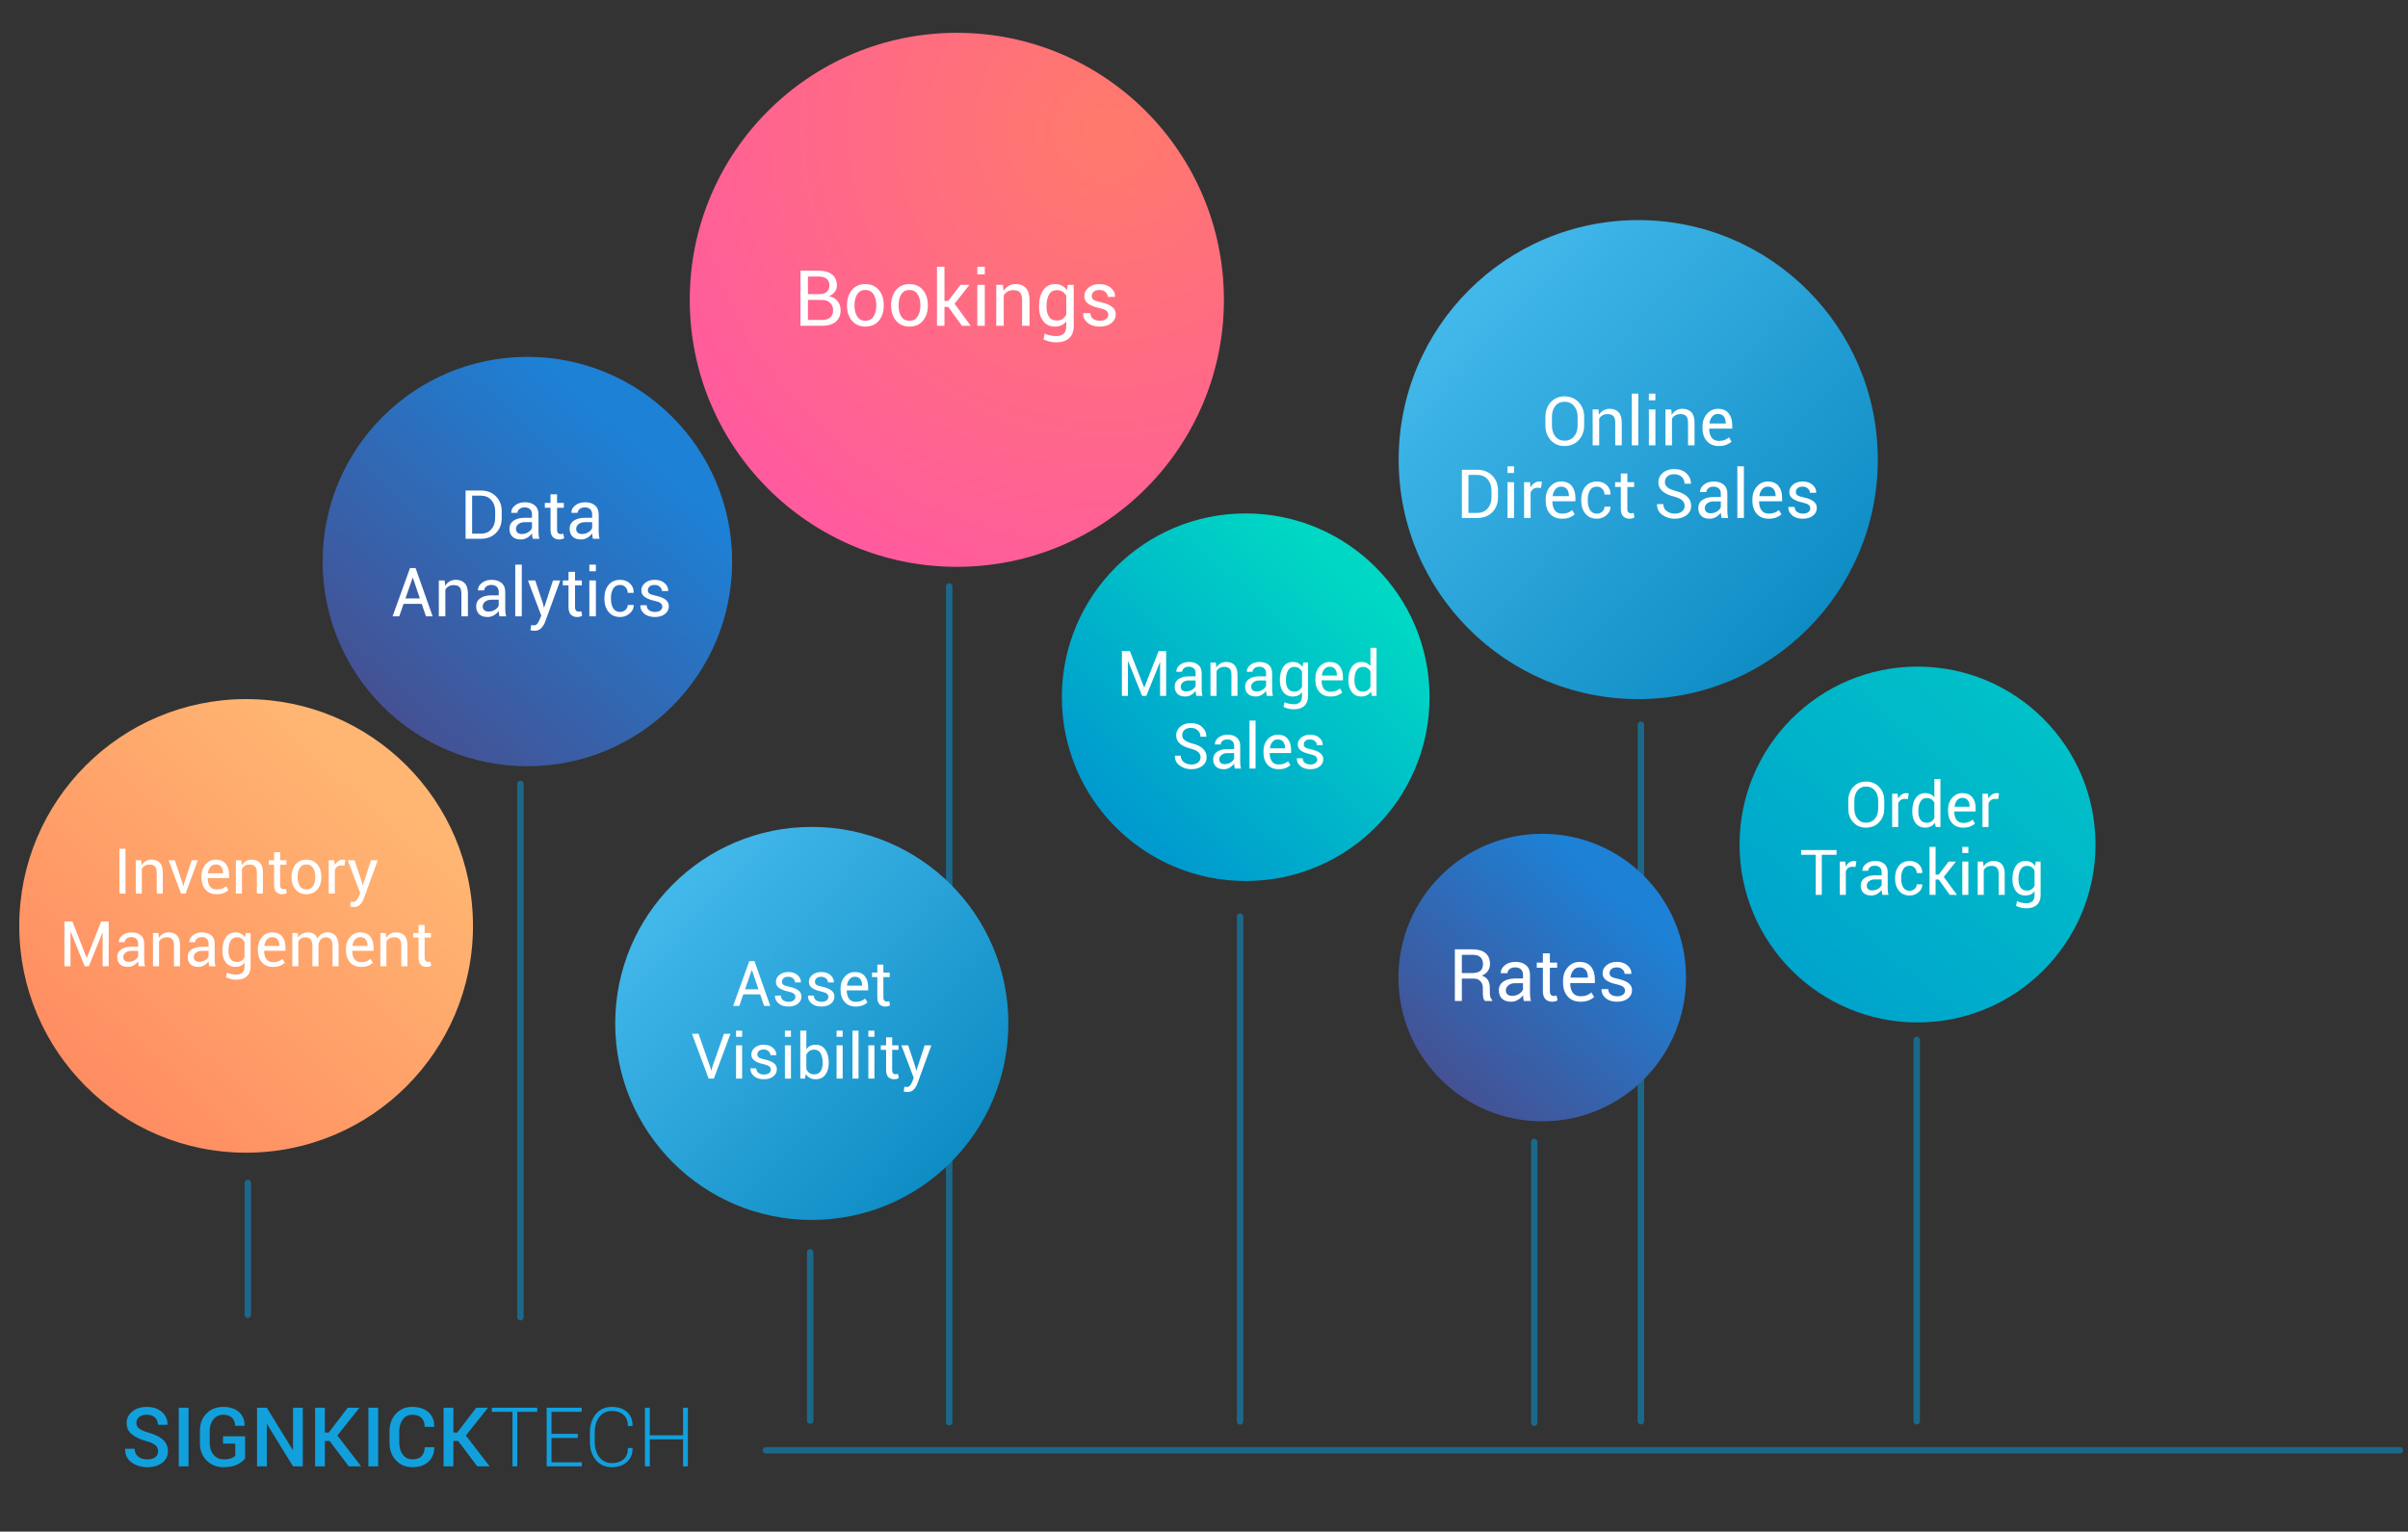 <?xml version="1.0" encoding="UTF-8"?>
<svg width="745px" height="474px" viewBox="0 0 745 474" version="1.1" xmlns="http://www.w3.org/2000/svg" xmlns:xlink="http://www.w3.org/1999/xlink">
    <rect x="0" y="0" width="745" height="474" fill="#333333" stroke="none"/>
    <!-- Generator: Sketch 42 (36781) - http://www.bohemiancoding.com/sketch -->
    <title>signkick-tech-infographics</title>
    <desc>Created with Sketch.</desc>
    <defs>
        <radialGradient cx="78.115%" cy="18.175%" fx="78.115%" fy="18.175%" r="91.221%" id="radialGradient-1">
            <stop stop-color="#FF7A6B" offset="0%"></stop>
            <stop stop-color="#FF6A85" offset="51.45%"></stop>
            <stop stop-color="#FF5B9E" offset="100%"></stop>
        </radialGradient>
        <linearGradient x1="78.115%" y1="18.175%" x2="17.725%" y2="84.673%" id="linearGradient-2">
            <stop stop-color="#00D7C4" offset="0%"></stop>
            <stop stop-color="#009ACE" offset="100%"></stop>
        </linearGradient>
        <linearGradient x1="75.982%" y1="20.524%" x2="16.787%" y2="85.705%" id="linearGradient-3">
            <stop stop-color="#1D81D6" offset="0%"></stop>
            <stop stop-color="#445295" offset="100%"></stop>
        </linearGradient>
        <linearGradient x1="93.634%" y1="84.612%" x2="5.932%" y2="0%" id="linearGradient-4">
            <stop stop-color="#0B8AC2" offset="0%"></stop>
            <stop stop-color="#4BBFF1" offset="100%"></stop>
        </linearGradient>
        <linearGradient x1="78.115%" y1="18.175%" x2="16.787%" y2="85.705%" id="linearGradient-5">
            <stop stop-color="#FFB672" offset="0%"></stop>
            <stop stop-color="#FF8D62" offset="100%"></stop>
        </linearGradient>
        <linearGradient x1="134.19%" y1="-45.989%" x2="0%" y2="117.298%" id="linearGradient-6">
            <stop stop-color="#00D7C4" offset="0%"></stop>
            <stop stop-color="#009ACE" offset="100%"></stop>
        </linearGradient>
    </defs>
    <g id="Home" stroke="none" stroke-width="1" fill="none" fill-rule="evenodd">
        <g id="signkick-tech-infographics">
            <g id="Group-21-Copy" transform="translate(18.757, 445.902)"></g>
            <path d="M76.667,366.103 L76.667,406.874" id="Line" stroke="#0C8AC2" stroke-width="2" stroke-linecap="round" opacity="0.61"></path>
            <path d="M161,242.606 L161,407.638" id="Line-Copy-78" stroke="#0C8AC2" stroke-width="2" stroke-linecap="round" opacity="0.61"></path>
            <path d="M250.667,387.59 L250.667,439.659" id="Line-Copy-79" stroke="#0C8AC2" stroke-width="2" stroke-linecap="round" opacity="0.61"></path>
            <path d="M293.667,181.49 L293.667,440.138" id="Line-Copy-80" stroke="#0C8AC2" stroke-width="2" stroke-linecap="round" opacity="0.61"></path>
            <path d="M383.667,283.65 L383.667,439.894" id="Line-Copy-81" stroke="#0C8AC2" stroke-width="2" stroke-linecap="round" opacity="0.61"></path>
            <path d="M507.667,224.271 L507.667,439.831" id="Line-Copy-82" stroke="#0C8AC2" stroke-width="2" stroke-linecap="round" opacity="0.61"></path>
            <path d="M474.667,353.407 L474.667,440.29" id="Line-Copy-84" stroke="#0C8AC2" stroke-width="2" stroke-linecap="round" opacity="0.61"></path>
            <path d="M593,321.819 L593,439.831" id="Line-Copy-83" stroke="#0C8AC2" stroke-width="2" stroke-linecap="round" opacity="0.61"></path>
            <path d="M742.484,448.833 L236.98,448.833" id="Line-Copy-85" stroke="#0C8AC2" stroke-width="2" stroke-linecap="round" opacity="0.61"></path>
            <ellipse id="Oval-6-Copy-28" fill="url(#radialGradient-1)" cx="296.029" cy="92.79" rx="82.633" ry="82.633"></ellipse>
            <circle id="Oval-6-Copy-27" fill="url(#linearGradient-2)" cx="385.398" cy="215.774" r="56.879"></circle>
            <circle id="Oval-6-Copy-27" fill="url(#linearGradient-3)" cx="163.168" cy="173.786" r="63.348"></circle>
            <ellipse id="Oval-6-Copy-27" fill="url(#linearGradient-4)" cx="251.156" cy="316.725" rx="60.818" ry="60.818"></ellipse>
            <ellipse id="Oval-6-Copy-27" fill="url(#linearGradient-5)" cx="76.145" cy="286.542" rx="70.188" ry="70.188"></ellipse>
            <ellipse id="Oval-6-Copy-27" fill="url(#linearGradient-4)" cx="506.846" cy="142.235" rx="74.119" ry="74.119"></ellipse>
            <ellipse id="Oval-6-Copy-27" fill="url(#linearGradient-6)" cx="593.254" cy="261.362" rx="55.063" ry="55.063"></ellipse>
            <ellipse id="Oval-6-Copy-27" fill="url(#linearGradient-3)" cx="477.149" cy="302.532" rx="44.491" ry="44.491"></ellipse>
            <g id="Group-2" transform="translate(19.859, 81.838)" fill="#FFFFFF">
                <path d="M227.801,18.992 L227.801,1.929 L233.367,1.929 C235.149,1.929 236.543,2.314 237.551,3.084 C238.559,3.853 239.063,5.008 239.063,6.547 C239.063,7.281 238.836,7.939 238.383,8.521 C237.93,9.103 237.328,9.547 236.578,9.851 C237.695,10.008 238.58,10.492 239.233,11.304 C239.885,12.117 240.211,13.074 240.211,14.176 C240.211,15.738 239.703,16.931 238.688,17.756 C237.672,18.58 236.297,18.992 234.563,18.992 L227.801,18.992 Z M230.109,10.988 L230.109,17.187 L234.563,17.187 C235.617,17.187 236.436,16.928 237.018,16.408 C237.6,15.888 237.891,15.152 237.891,14.199 C237.891,13.254 237.594,12.492 237,11.914 C236.406,11.336 235.606,11.027 234.598,10.988 L230.109,10.988 Z M230.109,9.183 L233.848,9.183 C234.707,9.183 235.406,8.947 235.945,8.474 C236.484,8.002 236.754,7.344 236.754,6.5 C236.754,5.578 236.463,4.888 235.881,4.431 C235.299,3.974 234.461,3.746 233.367,3.746 L230.109,3.746 L230.109,9.183 Z M242.203,12.535 C242.203,10.66 242.711,9.115 243.727,7.9 C244.742,6.685 246.121,6.078 247.863,6.078 C249.621,6.078 251.01,6.683 252.029,7.894 C253.049,9.105 253.559,10.652 253.559,12.535 L253.559,12.793 C253.559,14.683 253.051,16.23 252.035,17.433 C251.02,18.637 249.637,19.238 247.887,19.238 C246.137,19.238 244.752,18.635 243.733,17.428 C242.713,16.22 242.203,14.676 242.203,12.793 L242.203,12.535 Z M244.512,12.793 C244.512,14.137 244.795,15.246 245.361,16.121 C245.928,16.996 246.77,17.433 247.887,17.433 C248.988,17.433 249.824,16.996 250.395,16.121 C250.965,15.246 251.25,14.137 251.25,12.793 L251.25,12.535 C251.25,11.207 250.963,10.101 250.389,9.219 C249.815,8.336 248.973,7.894 247.863,7.894 C246.762,7.894 245.928,8.336 245.361,9.219 C244.795,10.101 244.512,11.207 244.512,12.535 L244.512,12.793 Z M255.844,12.535 C255.844,10.66 256.352,9.115 257.367,7.9 C258.383,6.685 259.762,6.078 261.504,6.078 C263.262,6.078 264.651,6.683 265.67,7.894 C266.69,9.105 267.199,10.652 267.199,12.535 L267.199,12.793 C267.199,14.683 266.692,16.23 265.676,17.433 C264.66,18.637 263.277,19.238 261.527,19.238 C259.777,19.238 258.393,18.635 257.373,17.428 C256.354,16.22 255.844,14.676 255.844,12.793 L255.844,12.535 Z M258.152,12.793 C258.152,14.137 258.436,15.246 259.002,16.121 C259.568,16.996 260.41,17.433 261.527,17.433 C262.629,17.433 263.465,16.996 264.035,16.121 C264.606,15.246 264.891,14.137 264.891,12.793 L264.891,12.535 C264.891,11.207 264.604,10.101 264.029,9.219 C263.455,8.336 262.613,7.894 261.504,7.894 C260.402,7.894 259.568,8.336 259.002,9.219 C258.436,10.101 258.152,11.207 258.152,12.535 L258.152,12.793 Z M273.527,13.144 L272.344,13.144 L272.344,18.992 L270.035,18.992 L270.035,0.711 L272.344,0.711 L272.344,11.304 L273.504,11.304 L277.313,6.312 L280.078,6.312 L275.473,12.16 L280.477,18.992 L277.746,18.992 L273.527,13.144 Z M284.824,18.992 L282.516,18.992 L282.516,6.312 L284.824,6.312 L284.824,18.992 Z M284.824,3.066 L282.516,3.066 L282.516,0.711 L284.824,0.711 L284.824,3.066 Z M290.438,6.312 L290.602,8.199 C291.024,7.527 291.553,7.006 292.19,6.635 C292.826,6.263 293.551,6.078 294.363,6.078 C295.731,6.078 296.789,6.478 297.539,7.279 C298.289,8.08 298.664,9.316 298.664,10.988 L298.664,18.992 L296.356,18.992 L296.356,11.035 C296.356,9.918 296.135,9.125 295.693,8.656 C295.252,8.187 294.578,7.953 293.672,7.953 C292.961,7.953 292.358,8.095 291.861,8.381 C291.365,8.666 290.973,9.066 290.684,9.582 L290.684,18.992 L288.375,18.992 L288.375,6.312 L290.438,6.312 Z M301.606,12.887 C301.606,10.847 302.041,9.203 302.912,7.953 C303.783,6.703 305,6.078 306.563,6.078 C307.367,6.078 308.074,6.24 308.684,6.564 C309.293,6.888 309.805,7.355 310.219,7.965 L310.5,6.312 L312.34,6.312 L312.34,19.062 C312.34,20.687 311.867,21.935 310.922,22.806 C309.977,23.678 308.613,24.113 306.832,24.113 C306.223,24.113 305.565,24.029 304.858,23.861 C304.151,23.693 303.527,23.465 302.988,23.176 L303.34,21.383 C303.785,21.617 304.322,21.806 304.951,21.951 C305.58,22.095 306.199,22.168 306.809,22.168 C307.934,22.168 308.752,21.912 309.264,21.4 C309.776,20.888 310.031,20.109 310.031,19.062 L310.031,17.621 C309.617,18.152 309.121,18.554 308.543,18.828 C307.965,19.101 307.297,19.238 306.539,19.238 C304.992,19.238 303.783,18.678 302.912,17.556 C302.041,16.435 301.606,14.961 301.606,13.133 L301.606,12.887 Z M303.914,13.133 C303.914,14.406 304.176,15.429 304.699,16.203 C305.223,16.976 306.031,17.363 307.125,17.363 C307.82,17.363 308.402,17.205 308.871,16.888 C309.34,16.572 309.727,16.125 310.031,15.547 L310.031,9.711 C309.734,9.172 309.348,8.744 308.871,8.428 C308.395,8.111 307.82,7.953 307.149,7.953 C306.047,7.953 305.233,8.41 304.705,9.324 C304.178,10.238 303.914,11.426 303.914,12.887 L303.914,13.133 Z M323.027,15.582 C323.027,15.074 322.834,14.66 322.447,14.34 C322.061,14.019 321.328,13.738 320.25,13.496 C318.758,13.176 317.611,12.726 316.811,12.148 C316.01,11.57 315.609,10.797 315.609,9.828 C315.609,8.797 316.049,7.914 316.928,7.179 C317.807,6.445 318.945,6.078 320.344,6.078 C321.781,6.078 322.945,6.469 323.836,7.25 C324.727,8.031 325.152,8.941 325.113,9.98 L325.09,10.051 L322.887,10.051 C322.887,9.504 322.647,9.008 322.166,8.562 C321.686,8.117 321.078,7.894 320.344,7.894 C319.531,7.894 318.924,8.078 318.522,8.445 C318.119,8.812 317.918,9.25 317.918,9.758 C317.918,10.258 318.092,10.644 318.44,10.918 C318.787,11.191 319.504,11.441 320.59,11.668 C322.145,11.996 323.324,12.461 324.129,13.062 C324.934,13.664 325.336,14.449 325.336,15.418 C325.336,16.543 324.881,17.461 323.971,18.172 C323.061,18.883 321.871,19.238 320.402,19.238 C318.785,19.238 317.512,18.828 316.582,18.008 C315.652,17.187 315.211,16.23 315.258,15.137 L315.281,15.066 L317.484,15.066 C317.524,15.887 317.828,16.486 318.399,16.865 C318.969,17.244 319.637,17.433 320.402,17.433 C321.223,17.433 321.865,17.26 322.33,16.912 C322.795,16.564 323.027,16.121 323.027,15.582 Z" id="Bookings-Copy-2"></path>
                <path d="M334.114,130.916 L334.171,130.916 L338.598,119.652 L340.931,119.652 L340.931,133.515 L339.055,133.515 L339.055,123.127 L338.998,123.118 L334.799,133.515 L333.495,133.515 L329.172,122.775 L329.115,122.784 L329.115,133.515 L327.239,133.515 L327.239,119.652 L329.705,119.652 L334.114,130.916 Z M350.252,133.515 C350.189,133.204 350.14,132.93 350.105,132.692 C350.07,132.454 350.049,132.214 350.043,131.973 C349.694,132.468 349.238,132.882 348.677,133.215 C348.115,133.549 347.51,133.715 346.863,133.715 C345.79,133.715 344.973,133.441 344.411,132.892 C343.849,132.342 343.568,131.586 343.568,130.621 C343.568,129.637 343.967,128.867 344.763,128.312 C345.56,127.756 346.641,127.479 348.005,127.479 L350.043,127.479 L350.043,126.46 C350.043,125.857 349.859,125.379 349.491,125.027 C349.123,124.674 348.602,124.498 347.929,124.498 C347.32,124.498 346.828,124.651 346.453,124.955 C346.079,125.26 345.892,125.625 345.892,126.05 L344.111,126.069 L344.092,126.012 C344.048,125.263 344.398,124.578 345.144,123.956 C345.89,123.334 346.853,123.023 348.034,123.023 C349.202,123.023 350.141,123.319 350.852,123.913 C351.563,124.506 351.919,125.362 351.919,126.479 L351.919,131.44 C351.919,131.808 351.938,132.163 351.976,132.506 C352.014,132.849 352.084,133.185 352.185,133.515 L350.252,133.515 Z M347.139,132.144 C347.818,132.144 348.431,131.97 348.977,131.62 C349.522,131.271 349.878,130.871 350.043,130.421 L350.043,128.745 L347.939,128.745 C347.183,128.745 346.579,128.935 346.125,129.316 C345.671,129.697 345.444,130.145 345.444,130.659 C345.444,131.116 345.587,131.478 345.873,131.744 C346.158,132.011 346.58,132.144 347.139,132.144 Z M356.318,123.213 L356.451,124.746 C356.794,124.2 357.224,123.776 357.741,123.475 C358.258,123.173 358.847,123.023 359.507,123.023 C360.618,123.023 361.478,123.348 362.088,123.998 C362.697,124.649 363.002,125.654 363.002,127.012 L363.002,133.515 L361.126,133.515 L361.126,127.05 C361.126,126.142 360.947,125.498 360.588,125.117 C360.229,124.736 359.682,124.546 358.946,124.546 C358.368,124.546 357.878,124.662 357.475,124.893 C357.071,125.125 356.752,125.45 356.518,125.869 L356.518,133.515 L354.642,133.515 L354.642,123.213 L356.318,123.213 Z M372.057,133.515 C371.993,133.204 371.944,132.93 371.909,132.692 C371.874,132.454 371.854,132.214 371.847,131.973 C371.498,132.468 371.043,132.882 370.481,133.215 C369.919,133.549 369.314,133.715 368.667,133.715 C367.594,133.715 366.777,133.441 366.215,132.892 C365.653,132.342 365.373,131.586 365.373,130.621 C365.373,129.637 365.771,128.867 366.568,128.312 C367.364,127.756 368.445,127.479 369.81,127.479 L371.847,127.479 L371.847,126.46 C371.847,125.857 371.663,125.379 371.295,125.027 C370.927,124.674 370.406,124.498 369.733,124.498 C369.124,124.498 368.632,124.651 368.258,124.955 C367.883,125.26 367.696,125.625 367.696,126.05 L365.915,126.069 L365.896,126.012 C365.852,125.263 366.203,124.578 366.948,123.956 C367.694,123.334 368.657,123.023 369.838,123.023 C371.006,123.023 371.946,123.319 372.657,123.913 C373.367,124.506 373.723,125.362 373.723,126.479 L373.723,131.44 C373.723,131.808 373.742,132.163 373.78,132.506 C373.818,132.849 373.888,133.185 373.99,133.515 L372.057,133.515 Z M368.943,132.144 C369.622,132.144 370.235,131.97 370.781,131.62 C371.327,131.271 371.682,130.871 371.847,130.421 L371.847,128.745 L369.743,128.745 C368.988,128.745 368.383,128.935 367.929,129.316 C367.475,129.697 367.248,130.145 367.248,130.659 C367.248,131.116 367.391,131.478 367.677,131.744 C367.962,132.011 368.385,132.144 368.943,132.144 Z M376.113,128.554 C376.113,126.898 376.467,125.562 377.174,124.546 C377.882,123.53 378.871,123.023 380.14,123.023 C380.794,123.023 381.369,123.154 381.864,123.418 C382.359,123.681 382.775,124.06 383.111,124.555 L383.34,123.213 L384.834,123.213 L384.834,133.572 C384.834,134.893 384.45,135.907 383.682,136.614 C382.914,137.322 381.807,137.676 380.359,137.676 C379.864,137.676 379.329,137.608 378.755,137.471 C378.181,137.335 377.674,137.149 377.236,136.914 L377.522,135.458 C377.884,135.648 378.32,135.802 378.831,135.919 C379.342,136.037 379.845,136.096 380.34,136.096 C381.254,136.096 381.919,135.888 382.335,135.472 C382.751,135.056 382.959,134.423 382.959,133.572 L382.959,132.401 C382.622,132.833 382.219,133.16 381.75,133.382 C381.28,133.604 380.737,133.715 380.121,133.715 C378.865,133.715 377.882,133.26 377.174,132.349 C376.467,131.438 376.113,130.24 376.113,128.754 L376.113,128.554 Z M377.989,128.754 C377.989,129.789 378.201,130.621 378.626,131.249 C379.052,131.878 379.709,132.192 380.597,132.192 C381.162,132.192 381.635,132.063 382.016,131.806 C382.397,131.549 382.711,131.186 382.959,130.716 L382.959,125.974 C382.718,125.536 382.403,125.189 382.016,124.932 C381.629,124.674 381.162,124.546 380.616,124.546 C379.721,124.546 379.06,124.917 378.631,125.66 C378.203,126.403 377.989,127.367 377.989,128.554 L377.989,128.754 Z M391.795,133.715 C390.316,133.715 389.162,133.242 388.334,132.296 C387.505,131.351 387.091,130.107 387.091,128.564 L387.091,128.145 C387.091,126.666 387.518,125.443 388.372,124.475 C389.225,123.507 390.268,123.023 391.5,123.023 C392.877,123.023 393.91,123.451 394.599,124.308 C395.288,125.165 395.632,126.304 395.632,127.726 L395.632,128.716 L389.043,128.716 L389.014,128.764 C389.014,129.799 389.243,130.638 389.7,131.282 C390.157,131.927 390.855,132.249 391.795,132.249 C392.429,132.249 392.986,132.158 393.466,131.977 C393.945,131.797 394.356,131.547 394.699,131.23 L395.432,132.449 C395.064,132.804 394.578,133.104 393.975,133.349 C393.372,133.593 392.645,133.715 391.795,133.715 Z M391.5,124.498 C390.846,124.498 390.305,124.751 389.876,125.255 C389.448,125.76 389.186,126.406 389.091,127.193 L389.11,127.241 L393.756,127.241 L393.756,127.088 C393.756,126.339 393.572,125.72 393.204,125.232 C392.836,124.743 392.268,124.498 391.5,124.498 Z M397.308,128.554 C397.308,126.898 397.662,125.562 398.369,124.546 C399.077,123.53 400.069,123.023 401.345,123.023 C401.948,123.023 402.483,123.134 402.949,123.356 C403.416,123.578 403.814,123.902 404.144,124.327 L404.144,118.662 L406.02,118.662 L406.02,133.515 L404.582,133.515 L404.296,132.211 C403.96,132.706 403.544,133.08 403.049,133.334 C402.554,133.588 401.98,133.715 401.326,133.715 C400.069,133.715 399.085,133.26 398.374,132.349 C397.663,131.438 397.308,130.24 397.308,128.754 L397.308,128.554 Z M399.183,128.754 C399.183,129.795 399.396,130.629 399.821,131.254 C400.247,131.879 400.907,132.192 401.802,132.192 C402.36,132.192 402.83,132.065 403.211,131.811 C403.592,131.557 403.903,131.201 404.144,130.744 L404.144,125.936 C403.903,125.511 403.59,125.173 403.206,124.922 C402.822,124.671 402.36,124.546 401.821,124.546 C400.919,124.546 400.255,124.917 399.826,125.66 C399.398,126.403 399.183,127.367 399.183,128.554 L399.183,128.754 Z M351.566,152.521 C351.566,151.892 351.341,151.366 350.89,150.94 C350.44,150.515 349.646,150.153 348.51,149.855 C347.101,149.506 346.001,148.992 345.211,148.312 C344.421,147.633 344.025,146.779 344.025,145.751 C344.025,144.666 344.451,143.761 345.301,143.037 C346.152,142.314 347.256,141.952 348.615,141.952 C350.075,141.952 351.238,142.366 352.104,143.195 C352.971,144.023 353.391,144.989 353.366,146.094 L353.337,146.151 L351.547,146.151 C351.547,145.364 351.273,144.713 350.724,144.199 C350.175,143.685 349.472,143.428 348.615,143.428 C347.739,143.428 347.068,143.64 346.601,144.066 C346.134,144.491 345.901,145.043 345.901,145.722 C345.901,146.325 346.157,146.829 346.668,147.232 C347.179,147.635 348.009,147.989 349.157,148.293 C350.554,148.655 351.617,149.188 352.347,149.893 C353.077,150.597 353.442,151.467 353.442,152.502 C353.442,153.619 353.003,154.517 352.123,155.196 C351.244,155.876 350.097,156.215 348.681,156.215 C347.342,156.215 346.16,155.841 345.135,155.092 C344.11,154.343 343.613,153.34 343.645,152.083 L343.664,152.026 L345.454,152.026 C345.454,152.895 345.784,153.567 346.444,154.039 C347.104,154.512 347.85,154.749 348.681,154.749 C349.57,154.749 350.273,154.549 350.79,154.149 C351.308,153.749 351.566,153.206 351.566,152.521 Z M362.173,156.015 C362.11,155.704 362.061,155.43 362.026,155.192 C361.991,154.954 361.97,154.714 361.964,154.473 C361.615,154.968 361.159,155.382 360.598,155.715 C360.036,156.049 359.431,156.215 358.784,156.215 C357.711,156.215 356.894,155.941 356.332,155.392 C355.77,154.842 355.489,154.086 355.489,153.121 C355.489,152.137 355.888,151.367 356.684,150.812 C357.481,150.256 358.562,149.979 359.926,149.979 L361.964,149.979 L361.964,148.96 C361.964,148.357 361.78,147.879 361.412,147.527 C361.043,147.174 360.523,146.998 359.85,146.998 C359.241,146.998 358.749,147.151 358.374,147.455 C358,147.76 357.813,148.125 357.813,148.55 L356.032,148.569 L356.013,148.512 C355.969,147.763 356.319,147.078 357.065,146.456 C357.811,145.834 358.774,145.523 359.955,145.523 C361.123,145.523 362.062,145.819 362.773,146.413 C363.484,147.006 363.84,147.862 363.84,148.979 L363.84,153.94 C363.84,154.308 363.859,154.663 363.897,155.006 C363.935,155.349 364.005,155.685 364.106,156.015 L362.173,156.015 Z M359.06,154.644 C359.739,154.644 360.352,154.47 360.897,154.12 C361.443,153.771 361.799,153.371 361.964,152.921 L361.964,151.245 L359.86,151.245 C359.104,151.245 358.5,151.435 358.046,151.816 C357.592,152.197 357.365,152.645 357.365,153.159 C357.365,153.616 357.508,153.978 357.793,154.244 C358.079,154.511 358.501,154.644 359.06,154.644 Z M368.591,156.015 L366.715,156.015 L366.715,141.162 L368.591,141.162 L368.591,156.015 Z M375.741,156.215 C374.262,156.215 373.109,155.742 372.28,154.796 C371.452,153.851 371.038,152.607 371.038,151.064 L371.038,150.645 C371.038,149.166 371.465,147.943 372.319,146.975 C373.172,146.007 374.215,145.523 375.446,145.523 C376.824,145.523 377.857,145.951 378.546,146.808 C379.234,147.665 379.579,148.804 379.579,150.226 L379.579,151.216 L372.99,151.216 L372.961,151.264 C372.961,152.299 373.19,153.138 373.647,153.782 C374.104,154.427 374.802,154.749 375.741,154.749 C376.376,154.749 376.933,154.658 377.412,154.477 C377.892,154.297 378.303,154.047 378.646,153.73 L379.379,154.949 C379.011,155.304 378.525,155.604 377.922,155.849 C377.319,156.093 376.592,156.215 375.741,156.215 Z M375.446,146.998 C374.793,146.998 374.251,147.251 373.823,147.755 C373.394,148.26 373.133,148.906 373.037,149.693 L373.056,149.741 L377.703,149.741 L377.703,149.588 C377.703,148.839 377.519,148.22 377.151,147.732 C376.782,147.243 376.214,146.998 375.446,146.998 Z M387.672,153.244 C387.672,152.832 387.515,152.495 387.201,152.235 C386.886,151.975 386.291,151.746 385.415,151.55 C384.203,151.289 383.271,150.924 382.621,150.455 C381.97,149.985 381.645,149.357 381.645,148.569 C381.645,147.731 382.002,147.014 382.716,146.418 C383.43,145.821 384.355,145.523 385.491,145.523 C386.659,145.523 387.605,145.84 388.329,146.475 C389.053,147.109 389.398,147.849 389.367,148.693 L389.348,148.75 L387.558,148.75 C387.558,148.306 387.362,147.903 386.972,147.541 C386.582,147.179 386.088,146.998 385.491,146.998 C384.831,146.998 384.338,147.148 384.011,147.446 C383.684,147.744 383.521,148.1 383.521,148.512 C383.521,148.919 383.662,149.233 383.944,149.455 C384.227,149.677 384.809,149.88 385.691,150.064 C386.955,150.331 387.913,150.709 388.567,151.197 C389.221,151.686 389.548,152.324 389.548,153.111 C389.548,154.025 389.178,154.771 388.438,155.349 C387.699,155.926 386.732,156.215 385.539,156.215 C384.225,156.215 383.19,155.882 382.435,155.215 C381.68,154.549 381.321,153.771 381.359,152.883 L381.378,152.825 L383.168,152.825 C383.2,153.492 383.448,153.979 383.911,154.287 C384.374,154.595 384.917,154.749 385.539,154.749 C386.206,154.749 386.728,154.608 387.105,154.325 C387.483,154.043 387.672,153.682 387.672,153.244 Z" id="Managed-Sales-Copy"></path>
                <path d="M470.252,49.844 C470.252,51.669 469.686,53.184 468.555,54.387 C467.424,55.59 465.956,56.191 464.151,56.191 C462.408,56.191 460.991,55.59 459.901,54.387 C458.81,53.184 458.265,51.669 458.265,49.844 L458.265,47.188 C458.265,45.37 458.81,43.856 459.901,42.646 C460.991,41.436 462.408,40.831 464.151,40.831 C465.956,40.831 467.424,41.434 468.555,42.641 C469.686,43.847 470.252,45.363 470.252,47.188 L470.252,49.844 Z M468.232,47.168 C468.232,45.801 467.863,44.68 467.125,43.805 C466.386,42.93 465.395,42.492 464.151,42.492 C462.975,42.492 462.037,42.93 461.336,43.805 C460.636,44.68 460.285,45.801 460.285,47.168 L460.285,49.844 C460.285,51.225 460.636,52.353 461.336,53.228 C462.037,54.103 462.975,54.541 464.151,54.541 C465.402,54.541 466.395,54.105 467.13,53.233 C467.865,52.362 468.232,51.232 468.232,49.844 L468.232,47.168 Z M474.692,44.881 L474.836,46.532 C475.205,45.944 475.668,45.488 476.225,45.163 C476.782,44.839 477.416,44.676 478.127,44.676 C479.323,44.676 480.25,45.027 480.906,45.727 C481.562,46.428 481.89,47.51 481.89,48.973 L481.89,55.976 L479.87,55.976 L479.87,49.014 C479.87,48.036 479.677,47.342 479.291,46.932 C478.905,46.522 478.315,46.317 477.522,46.317 C476.9,46.317 476.372,46.442 475.938,46.691 C475.504,46.941 475.16,47.291 474.907,47.742 L474.907,55.976 L472.887,55.976 L472.887,44.881 L474.692,44.881 Z M487.007,55.976 L484.987,55.976 L484.987,39.98 L487.007,39.98 L487.007,55.976 Z M492.298,55.976 L490.278,55.976 L490.278,44.881 L492.298,44.881 L492.298,55.976 Z M492.298,42.041 L490.278,42.041 L490.278,39.98 L492.298,39.98 L492.298,42.041 Z M497.21,44.881 L497.353,46.532 C497.722,45.944 498.185,45.488 498.742,45.163 C499.3,44.839 499.934,44.676 500.645,44.676 C501.841,44.676 502.767,45.027 503.423,45.727 C504.08,46.428 504.408,47.51 504.408,48.973 L504.408,55.976 L502.388,55.976 L502.388,49.014 C502.388,48.036 502.195,47.342 501.808,46.932 C501.422,46.522 500.833,46.317 500.04,46.317 C499.418,46.317 498.889,46.442 498.455,46.691 C498.021,46.941 497.678,47.291 497.425,47.742 L497.425,55.976 L495.405,55.976 L495.405,44.881 L497.21,44.881 Z M511.934,56.191 C510.341,56.191 509.099,55.682 508.207,54.664 C507.315,53.645 506.869,52.305 506.869,50.644 L506.869,50.193 C506.869,48.6 507.328,47.282 508.248,46.24 C509.167,45.197 510.29,44.676 511.616,44.676 C513.1,44.676 514.212,45.138 514.954,46.061 C515.696,46.983 516.066,48.21 516.066,49.742 L516.066,50.808 L508.971,50.808 L508.94,50.859 C508.94,51.974 509.186,52.878 509.678,53.572 C510.17,54.265 510.922,54.612 511.934,54.612 C512.618,54.612 513.218,54.515 513.734,54.32 C514.25,54.125 514.692,53.857 515.062,53.515 L515.851,54.828 C515.455,55.21 514.932,55.533 514.282,55.797 C513.633,56.06 512.85,56.191 511.934,56.191 Z M511.616,46.266 C510.912,46.266 510.329,46.537 509.868,47.081 C509.407,47.624 509.125,48.32 509.022,49.167 L509.043,49.219 L514.046,49.219 L514.046,49.055 C514.046,48.248 513.848,47.582 513.452,47.055 C513.055,46.529 512.443,46.266 511.616,46.266 Z M432.43,78.476 L432.43,63.546 L437.127,63.546 C439.075,63.546 440.642,64.146 441.828,65.346 C443.014,66.546 443.607,68.096 443.607,69.996 L443.607,72.037 C443.607,73.944 443.014,75.494 441.828,76.687 C440.642,77.88 439.075,78.476 437.127,78.476 L432.43,78.476 Z M434.451,65.136 L434.451,76.897 L437.127,76.897 C438.508,76.897 439.596,76.442 440.393,75.533 C441.189,74.624 441.587,73.458 441.587,72.037 L441.587,69.976 C441.587,68.567 441.189,67.409 440.393,66.499 C439.596,65.59 438.508,65.136 437.127,65.136 L434.451,65.136 Z M448.56,78.476 L446.54,78.476 L446.54,67.381 L448.56,67.381 L448.56,78.476 Z M448.56,64.541 L446.54,64.541 L446.54,62.48 L448.56,62.48 L448.56,64.541 Z M456.917,69.166 L455.881,69.104 C455.348,69.104 454.899,69.23 454.533,69.483 C454.167,69.736 453.885,70.092 453.687,70.55 L453.687,78.476 L451.667,78.476 L451.667,67.381 L453.472,67.381 L453.666,69.001 C453.981,68.427 454.369,67.979 454.83,67.658 C455.292,67.337 455.823,67.176 456.425,67.176 C456.575,67.176 456.719,67.188 456.855,67.212 C456.992,67.236 457.105,67.262 457.194,67.289 L456.917,69.166 Z M463.418,78.691 C461.825,78.691 460.583,78.182 459.69,77.164 C458.798,76.145 458.352,74.805 458.352,73.144 L458.352,72.693 C458.352,71.1 458.812,69.782 459.732,68.74 C460.651,67.697 461.774,67.176 463.1,67.176 C464.583,67.176 465.696,67.638 466.438,68.561 C467.179,69.483 467.55,70.71 467.55,72.242 L467.55,73.308 L460.454,73.308 L460.424,73.359 C460.424,74.474 460.67,75.378 461.162,76.072 C461.654,76.765 462.406,77.112 463.418,77.112 C464.101,77.112 464.701,77.015 465.217,76.82 C465.733,76.625 466.176,76.357 466.545,76.015 L467.335,77.328 C466.938,77.71 466.415,78.033 465.766,78.297 C465.117,78.56 464.334,78.691 463.418,78.691 Z M463.1,68.766 C462.396,68.766 461.813,69.037 461.352,69.581 C460.89,70.124 460.608,70.82 460.506,71.667 L460.526,71.719 L465.53,71.719 L465.53,71.555 C465.53,70.748 465.332,70.082 464.935,69.555 C464.539,69.029 463.927,68.766 463.1,68.766 Z M474.225,77.112 C474.847,77.112 475.391,76.906 475.856,76.492 C476.321,76.078 476.553,75.571 476.553,74.969 L478.378,74.969 L478.409,75.031 C478.436,75.988 478.026,76.837 477.179,77.579 C476.331,78.321 475.347,78.691 474.225,78.691 C472.667,78.691 471.464,78.162 470.616,77.102 C469.768,76.042 469.345,74.723 469.345,73.144 L469.345,72.713 C469.345,71.148 469.77,69.834 470.621,68.771 C471.472,67.708 472.674,67.176 474.225,67.176 C475.463,67.176 476.476,67.559 477.266,68.325 C478.055,69.09 478.436,70.03 478.409,71.145 L478.388,71.206 L476.553,71.206 C476.553,70.529 476.333,69.953 475.892,69.478 C475.451,69.003 474.895,68.766 474.225,68.766 C473.234,68.766 472.511,69.15 472.057,69.919 C471.602,70.688 471.375,71.62 471.375,72.713 L471.375,73.144 C471.375,74.258 471.599,75.198 472.046,75.964 C472.494,76.729 473.221,77.112 474.225,77.112 Z M483.618,64.705 L483.618,67.381 L485.72,67.381 L485.72,68.878 L483.618,68.878 L483.618,75.615 C483.618,76.135 483.726,76.5 483.941,76.712 C484.156,76.924 484.442,77.03 484.797,77.03 C484.913,77.03 485.043,77.015 485.187,76.984 C485.33,76.953 485.45,76.921 485.546,76.887 L485.823,78.271 C485.672,78.394 485.45,78.495 485.156,78.573 C484.862,78.652 484.572,78.691 484.284,78.691 C483.464,78.691 482.811,78.444 482.326,77.948 C481.841,77.452 481.598,76.675 481.598,75.615 L481.598,68.878 L479.834,68.878 L479.834,67.381 L481.598,67.381 L481.598,64.705 L483.618,64.705 Z M501.337,74.713 C501.337,74.036 501.094,73.469 500.609,73.011 C500.123,72.553 499.269,72.163 498.045,71.842 C496.528,71.466 495.343,70.912 494.492,70.181 C493.641,69.449 493.216,68.53 493.216,67.422 C493.216,66.253 493.674,65.279 494.59,64.5 C495.506,63.721 496.695,63.331 498.158,63.331 C499.73,63.331 500.983,63.777 501.916,64.669 C502.849,65.561 503.302,66.602 503.275,67.791 L503.244,67.853 L501.316,67.853 C501.316,67.005 501.021,66.305 500.429,65.751 C499.838,65.197 499.081,64.92 498.158,64.92 C497.215,64.92 496.492,65.149 495.989,65.607 C495.487,66.065 495.236,66.66 495.236,67.392 C495.236,68.041 495.511,68.583 496.061,69.017 C496.611,69.451 497.505,69.832 498.742,70.16 C500.246,70.55 501.391,71.124 502.178,71.883 C502.964,72.642 503.357,73.578 503.357,74.692 C503.357,75.895 502.883,76.863 501.937,77.594 C500.99,78.326 499.754,78.691 498.23,78.691 C496.787,78.691 495.514,78.288 494.41,77.481 C493.306,76.675 492.771,75.595 492.805,74.241 L492.826,74.18 L494.754,74.18 C494.754,75.116 495.109,75.839 495.82,76.348 C496.531,76.858 497.334,77.112 498.23,77.112 C499.187,77.112 499.944,76.897 500.501,76.466 C501.058,76.036 501.337,75.451 501.337,74.713 Z M512.76,78.476 C512.691,78.141 512.638,77.845 512.601,77.589 C512.563,77.333 512.541,77.075 512.534,76.815 C512.158,77.348 511.668,77.794 511.063,78.153 C510.458,78.512 509.806,78.691 509.109,78.691 C507.954,78.691 507.074,78.396 506.469,77.804 C505.864,77.213 505.561,76.398 505.561,75.359 C505.561,74.299 505.99,73.47 506.848,72.872 C507.706,72.274 508.87,71.975 510.34,71.975 L512.534,71.975 L512.534,70.878 C512.534,70.228 512.336,69.714 511.939,69.335 C511.543,68.955 510.982,68.766 510.258,68.766 C509.601,68.766 509.072,68.93 508.668,69.258 C508.265,69.586 508.063,69.979 508.063,70.437 L506.146,70.458 L506.125,70.396 C506.077,69.589 506.455,68.851 507.258,68.181 C508.062,67.511 509.099,67.176 510.37,67.176 C511.628,67.176 512.64,67.496 513.406,68.135 C514.171,68.774 514.554,69.695 514.554,70.898 L514.554,76.241 C514.554,76.637 514.575,77.02 514.616,77.389 C514.657,77.758 514.732,78.121 514.841,78.476 L512.76,78.476 Z M509.407,76.999 C510.138,76.999 510.798,76.812 511.386,76.436 C511.973,76.06 512.356,75.629 512.534,75.144 L512.534,73.339 L510.268,73.339 C509.454,73.339 508.803,73.544 508.315,73.954 C507.826,74.364 507.581,74.846 507.581,75.4 C507.581,75.892 507.735,76.282 508.043,76.569 C508.35,76.856 508.805,76.999 509.407,76.999 Z M519.671,78.476 L517.651,78.476 L517.651,62.48 L519.671,62.48 L519.671,78.476 Z M527.371,78.691 C525.779,78.691 524.536,78.182 523.644,77.164 C522.752,76.145 522.306,74.805 522.306,73.144 L522.306,72.693 C522.306,71.1 522.766,69.782 523.685,68.74 C524.605,67.697 525.727,67.176 527.054,67.176 C528.537,67.176 529.649,67.638 530.391,68.561 C531.133,69.483 531.504,70.71 531.504,72.242 L531.504,73.308 L524.408,73.308 L524.377,73.359 C524.377,74.474 524.623,75.378 525.116,76.072 C525.608,76.765 526.36,77.112 527.371,77.112 C528.055,77.112 528.655,77.015 529.171,76.82 C529.687,76.625 530.13,76.357 530.499,76.015 L531.288,77.328 C530.892,77.71 530.369,78.033 529.72,78.297 C529.07,78.56 528.287,78.691 527.371,78.691 Z M527.054,68.766 C526.349,68.766 525.767,69.037 525.305,69.581 C524.844,70.124 524.562,70.82 524.459,71.667 L524.48,71.719 L529.484,71.719 L529.484,71.555 C529.484,70.748 529.285,70.082 528.889,69.555 C528.492,69.029 527.881,68.766 527.054,68.766 Z M540.22,75.492 C540.22,75.048 540.05,74.686 539.712,74.405 C539.374,74.125 538.733,73.879 537.789,73.667 C536.484,73.387 535.481,72.994 534.78,72.488 C534.079,71.982 533.729,71.305 533.729,70.458 C533.729,69.555 534.113,68.783 534.882,68.14 C535.651,67.498 536.648,67.176 537.871,67.176 C539.129,67.176 540.148,67.518 540.927,68.202 C541.706,68.885 542.079,69.682 542.045,70.591 L542.024,70.652 L540.097,70.652 C540.097,70.174 539.886,69.74 539.466,69.35 C539.045,68.96 538.514,68.766 537.871,68.766 C537.16,68.766 536.629,68.926 536.277,69.248 C535.925,69.569 535.749,69.952 535.749,70.396 C535.749,70.833 535.901,71.172 536.205,71.411 C536.509,71.65 537.137,71.869 538.087,72.067 C539.447,72.354 540.479,72.761 541.183,73.288 C541.888,73.814 542.24,74.501 542.24,75.349 C542.24,76.333 541.841,77.136 541.045,77.758 C540.249,78.38 539.208,78.691 537.923,78.691 C536.508,78.691 535.393,78.333 534.58,77.615 C533.766,76.897 533.38,76.06 533.421,75.103 L533.442,75.041 L535.369,75.041 C535.404,75.759 535.67,76.283 536.169,76.615 C536.668,76.947 537.253,77.112 537.923,77.112 C538.64,77.112 539.203,76.96 539.609,76.656 C540.016,76.352 540.22,75.964 540.22,75.492 Z" id="Online-Direct-Sales"></path>
                <path d="M432.417,221.012 L432.417,227.944 L430.252,227.944 L430.252,211.959 L435.723,211.959 C437.474,211.959 438.811,212.347 439.733,213.124 C440.656,213.9 441.118,215.028 441.118,216.507 C441.118,217.328 440.904,218.042 440.475,218.65 C440.047,219.258 439.422,219.741 438.602,220.1 C439.481,220.386 440.113,220.849 440.497,221.49 C440.882,222.131 441.074,222.923 441.074,223.868 L441.074,225.373 C441.074,225.871 441.129,226.318 441.239,226.714 C441.348,227.109 441.539,227.432 441.81,227.681 L441.81,227.944 L439.58,227.944 C439.294,227.695 439.111,227.329 439.03,226.846 C438.95,226.362 438.91,225.864 438.91,225.351 L438.91,223.89 C438.91,223.026 438.657,222.33 438.151,221.803 C437.646,221.276 436.969,221.012 436.119,221.012 L432.417,221.012 Z M432.417,219.309 L435.504,219.309 C436.727,219.309 437.608,219.076 438.146,218.611 C438.684,218.146 438.953,217.438 438.953,216.485 C438.953,215.585 438.692,214.887 438.168,214.393 C437.644,213.898 436.829,213.651 435.723,213.651 L432.417,213.651 L432.417,219.309 Z M451.577,227.944 C451.503,227.585 451.447,227.269 451.406,226.994 C451.366,226.719 451.342,226.443 451.335,226.164 C450.932,226.736 450.407,227.214 449.759,227.598 C449.11,227.983 448.413,228.175 447.666,228.175 C446.428,228.175 445.485,227.858 444.837,227.225 C444.188,226.591 443.864,225.718 443.864,224.604 C443.864,223.469 444.324,222.581 445.243,221.94 C446.162,221.299 447.409,220.979 448.984,220.979 L451.335,220.979 L451.335,219.803 C451.335,219.108 451.123,218.556 450.698,218.15 C450.273,217.743 449.672,217.54 448.896,217.54 C448.193,217.54 447.625,217.716 447.193,218.068 C446.761,218.419 446.545,218.84 446.545,219.331 L444.491,219.353 L444.469,219.287 C444.417,218.423 444.822,217.632 445.683,216.914 C446.543,216.196 447.655,215.837 449.017,215.837 C450.365,215.837 451.449,216.18 452.269,216.865 C453.089,217.549 453.499,218.536 453.499,219.825 L453.499,225.549 C453.499,225.974 453.521,226.384 453.565,226.78 C453.609,227.175 453.69,227.563 453.807,227.944 L451.577,227.944 Z M447.984,226.362 C448.768,226.362 449.475,226.161 450.105,225.758 C450.734,225.355 451.145,224.894 451.335,224.374 L451.335,222.44 L448.907,222.44 C448.035,222.44 447.338,222.66 446.814,223.099 C446.29,223.539 446.029,224.055 446.029,224.648 C446.029,225.176 446.193,225.593 446.523,225.901 C446.853,226.208 447.34,226.362 447.984,226.362 Z M459.652,213.19 L459.652,216.057 L461.904,216.057 L461.904,217.661 L459.652,217.661 L459.652,224.879 C459.652,225.436 459.767,225.828 459.998,226.055 C460.228,226.282 460.534,226.395 460.915,226.395 C461.04,226.395 461.179,226.379 461.333,226.346 C461.486,226.313 461.615,226.278 461.717,226.241 L462.014,227.725 C461.853,227.856 461.615,227.964 461.3,228.049 C460.985,228.133 460.673,228.175 460.366,228.175 C459.487,228.175 458.787,227.909 458.267,227.378 C457.747,226.847 457.487,226.014 457.487,224.879 L457.487,217.661 L455.598,217.661 L455.598,216.057 L457.487,216.057 L457.487,213.19 L459.652,213.19 Z M469.144,228.175 C467.437,228.175 466.106,227.629 465.15,226.538 C464.195,225.447 463.717,224.011 463.717,222.231 L463.717,221.748 C463.717,220.041 464.209,218.63 465.194,217.513 C466.179,216.396 467.382,215.837 468.803,215.837 C470.393,215.837 471.585,216.332 472.379,217.32 C473.174,218.309 473.571,219.624 473.571,221.265 L473.571,222.407 L465.969,222.407 L465.936,222.462 C465.936,223.656 466.2,224.625 466.727,225.368 C467.254,226.111 468.06,226.483 469.144,226.483 C469.876,226.483 470.519,226.379 471.072,226.17 C471.625,225.961 472.099,225.674 472.495,225.308 L473.341,226.714 C472.916,227.124 472.356,227.47 471.66,227.752 C470.964,228.034 470.125,228.175 469.144,228.175 Z M468.803,217.54 C468.049,217.54 467.425,217.831 466.93,218.414 C466.436,218.996 466.134,219.741 466.024,220.649 L466.046,220.704 L471.407,220.704 L471.407,220.528 C471.407,219.664 471.195,218.95 470.77,218.386 C470.345,217.822 469.69,217.54 468.803,217.54 Z M482.91,224.747 C482.91,224.271 482.728,223.883 482.366,223.583 C482.003,223.282 481.317,223.019 480.306,222.792 C478.907,222.491 477.832,222.07 477.082,221.528 C476.331,220.986 475.955,220.261 475.955,219.353 C475.955,218.386 476.367,217.558 477.191,216.87 C478.015,216.182 479.083,215.837 480.394,215.837 C481.742,215.837 482.833,216.204 483.668,216.936 C484.503,217.668 484.902,218.522 484.865,219.496 L484.843,219.562 L482.778,219.562 C482.778,219.049 482.553,218.584 482.102,218.166 C481.652,217.749 481.082,217.54 480.394,217.54 C479.632,217.54 479.063,217.712 478.686,218.057 C478.308,218.401 478.12,218.811 478.12,219.287 C478.12,219.756 478.283,220.118 478.609,220.375 C478.935,220.631 479.607,220.865 480.625,221.078 C482.082,221.385 483.188,221.821 483.942,222.385 C484.697,222.949 485.074,223.685 485.074,224.593 C485.074,225.648 484.647,226.509 483.794,227.175 C482.941,227.842 481.826,228.175 480.449,228.175 C478.933,228.175 477.739,227.79 476.867,227.021 C475.996,226.252 475.582,225.355 475.626,224.33 L475.648,224.264 L477.713,224.264 C477.75,225.033 478.035,225.595 478.57,225.95 C479.105,226.305 479.731,226.483 480.449,226.483 C481.218,226.483 481.82,226.32 482.256,225.994 C482.692,225.668 482.91,225.253 482.91,224.747 Z" id="Rates-Copy-2"></path>
                <path d="M215.325,225.896 L210.107,225.896 L208.869,229.466 L206.955,229.466 L211.954,215.603 L213.563,215.603 L218.457,229.466 L216.543,229.466 L215.325,225.896 Z M210.65,224.325 L214.791,224.325 L212.773,218.374 L212.716,218.374 L210.65,224.325 Z M226.227,226.696 C226.227,226.283 226.07,225.946 225.755,225.686 C225.441,225.426 224.846,225.197 223.97,225.001 C222.758,224.74 221.826,224.375 221.176,223.906 C220.525,223.436 220.2,222.808 220.2,222.02 C220.2,221.183 220.557,220.465 221.271,219.869 C221.985,219.272 222.91,218.974 224.046,218.974 C225.214,218.974 226.16,219.291 226.884,219.926 C227.607,220.56 227.953,221.3 227.922,222.144 L227.903,222.201 L226.112,222.201 C226.112,221.757 225.917,221.354 225.527,220.992 C225.137,220.63 224.643,220.449 224.046,220.449 C223.386,220.449 222.893,220.599 222.566,220.897 C222.239,221.195 222.075,221.551 222.075,221.963 C222.075,222.37 222.217,222.684 222.499,222.906 C222.782,223.128 223.364,223.331 224.246,223.515 C225.509,223.782 226.468,224.16 227.122,224.648 C227.776,225.137 228.102,225.775 228.102,226.562 C228.102,227.476 227.733,228.222 226.993,228.8 C226.254,229.377 225.287,229.666 224.094,229.666 C222.78,229.666 221.745,229.333 220.99,228.666 C220.235,228 219.876,227.222 219.914,226.334 L219.933,226.277 L221.723,226.277 C221.755,226.943 222.002,227.43 222.466,227.738 C222.929,228.046 223.472,228.2 224.094,228.2 C224.76,228.2 225.283,228.059 225.66,227.776 C226.038,227.494 226.227,227.133 226.227,226.696 Z M236.424,226.696 C236.424,226.283 236.267,225.946 235.953,225.686 C235.639,225.426 235.044,225.197 234.168,225.001 C232.955,224.74 232.024,224.375 231.373,223.906 C230.722,223.436 230.397,222.808 230.397,222.02 C230.397,221.183 230.754,220.465 231.468,219.869 C232.182,219.272 233.108,218.974 234.244,218.974 C235.412,218.974 236.358,219.291 237.081,219.926 C237.805,220.56 238.151,221.3 238.119,222.144 L238.1,222.201 L236.31,222.201 C236.31,221.757 236.115,221.354 235.724,220.992 C235.334,220.63 234.841,220.449 234.244,220.449 C233.584,220.449 233.09,220.599 232.763,220.897 C232.436,221.195 232.273,221.551 232.273,221.963 C232.273,222.37 232.414,222.684 232.697,222.906 C232.979,223.128 233.561,223.331 234.444,223.515 C235.707,223.782 236.665,224.16 237.319,224.648 C237.973,225.137 238.3,225.775 238.3,226.562 C238.3,227.476 237.93,228.222 237.191,228.8 C236.451,229.377 235.485,229.666 234.291,229.666 C232.977,229.666 231.943,229.333 231.187,228.666 C230.432,228 230.073,227.222 230.112,226.334 L230.131,226.277 L231.921,226.277 C231.952,226.943 232.2,227.43 232.663,227.738 C233.127,228.046 233.669,228.2 234.291,228.2 C234.958,228.2 235.48,228.059 235.858,227.776 C236.235,227.494 236.424,227.133 236.424,226.696 Z M244.898,229.666 C243.419,229.666 242.266,229.193 241.437,228.248 C240.609,227.302 240.195,226.058 240.195,224.515 L240.195,224.096 C240.195,222.617 240.622,221.394 241.475,220.426 C242.329,219.458 243.372,218.974 244.603,218.974 C245.981,218.974 247.014,219.402 247.702,220.259 C248.391,221.116 248.736,222.255 248.736,223.677 L248.736,224.667 L242.147,224.667 L242.118,224.715 C242.118,225.75 242.347,226.589 242.804,227.233 C243.261,227.878 243.959,228.2 244.898,228.2 C245.533,228.2 246.09,228.109 246.569,227.929 C247.049,227.748 247.46,227.498 247.802,227.181 L248.536,228.4 C248.167,228.755 247.682,229.055 247.079,229.3 C246.476,229.544 245.749,229.666 244.898,229.666 Z M244.603,220.449 C243.949,220.449 243.408,220.702 242.98,221.206 C242.551,221.711 242.289,222.357 242.194,223.144 L242.213,223.192 L246.86,223.192 L246.86,223.039 C246.86,222.29 246.676,221.671 246.308,221.183 C245.939,220.694 245.371,220.449 244.603,220.449 Z M253.449,216.679 L253.449,219.164 L255.401,219.164 L255.401,220.554 L253.449,220.554 L253.449,226.81 C253.449,227.292 253.549,227.632 253.749,227.829 C253.949,228.025 254.214,228.124 254.544,228.124 C254.652,228.124 254.772,228.109 254.905,228.081 C255.039,228.052 255.15,228.022 255.239,227.99 L255.496,229.276 C255.356,229.39 255.15,229.484 254.877,229.557 C254.604,229.63 254.334,229.666 254.068,229.666 C253.306,229.666 252.7,229.436 252.249,228.976 C251.798,228.516 251.573,227.794 251.573,226.81 L251.573,220.554 L249.935,220.554 L249.935,219.164 L251.573,219.164 L251.573,216.679 L253.449,216.679 Z M199.847,248.329 L200.162,249.481 L200.219,249.481 L200.533,248.329 L204.113,238.103 L206.141,238.103 L200.99,251.966 L199.381,251.966 L194.23,238.103 L196.267,238.103 L199.847,248.329 Z M209.74,251.966 L207.865,251.966 L207.865,241.664 L209.74,241.664 L209.74,251.966 Z M209.74,239.027 L207.865,239.027 L207.865,237.113 L209.74,237.113 L209.74,239.027 Z M218.614,249.196 C218.614,248.783 218.457,248.446 218.143,248.186 C217.829,247.926 217.234,247.697 216.358,247.501 C215.145,247.24 214.214,246.875 213.563,246.406 C212.913,245.936 212.587,245.308 212.587,244.52 C212.587,243.683 212.944,242.965 213.658,242.369 C214.372,241.772 215.298,241.474 216.434,241.474 C217.602,241.474 218.548,241.791 219.271,242.426 C219.995,243.06 220.341,243.8 220.309,244.644 L220.29,244.701 L218.5,244.701 C218.5,244.257 218.305,243.854 217.914,243.492 C217.524,243.13 217.031,242.949 216.434,242.949 C215.774,242.949 215.28,243.099 214.953,243.397 C214.626,243.695 214.463,244.051 214.463,244.463 C214.463,244.87 214.604,245.184 214.887,245.406 C215.169,245.628 215.752,245.831 216.634,246.015 C217.897,246.282 218.856,246.66 219.509,247.148 C220.163,247.637 220.49,248.275 220.49,249.062 C220.49,249.976 220.12,250.722 219.381,251.3 C218.641,251.877 217.675,252.166 216.482,252.166 C215.168,252.166 214.133,251.833 213.377,251.166 C212.622,250.5 212.263,249.722 212.302,248.834 L212.321,248.777 L214.111,248.777 C214.142,249.443 214.39,249.93 214.853,250.238 C215.317,250.546 215.859,250.7 216.482,250.7 C217.148,250.7 217.67,250.559 218.048,250.276 C218.425,249.994 218.614,249.633 218.614,249.196 Z M224.851,251.966 L222.975,251.966 L222.975,241.664 L224.851,241.664 L224.851,251.966 Z M224.851,239.027 L222.975,239.027 L222.975,237.113 L224.851,237.113 L224.851,239.027 Z M236.534,247.206 C236.534,248.691 236.177,249.889 235.463,250.8 C234.748,251.711 233.766,252.166 232.516,252.166 C231.83,252.166 231.235,252.031 230.73,251.762 C230.226,251.492 229.808,251.093 229.478,250.567 L229.174,251.966 L227.736,251.966 L227.736,237.113 L229.612,237.113 L229.612,242.883 C229.935,242.426 230.337,242.077 230.816,241.835 C231.295,241.594 231.856,241.474 232.497,241.474 C233.766,241.474 234.756,241.981 235.467,242.997 C236.178,244.013 236.534,245.349 236.534,247.006 L236.534,247.206 Z M234.658,247.006 C234.658,245.825 234.441,244.862 234.006,244.116 C233.571,243.37 232.909,242.997 232.021,242.997 C231.443,242.997 230.956,243.138 230.559,243.421 C230.162,243.703 229.846,244.082 229.612,244.559 L229.612,249.024 C229.853,249.532 230.169,249.929 230.559,250.214 C230.949,250.5 231.443,250.643 232.04,250.643 C232.922,250.643 233.579,250.329 234.011,249.7 C234.442,249.072 234.658,248.24 234.658,247.206 L234.658,247.006 Z M240.847,251.966 L238.971,251.966 L238.971,241.664 L240.847,241.664 L240.847,251.966 Z M240.847,239.027 L238.971,239.027 L238.971,237.113 L240.847,237.113 L240.847,239.027 Z M245.76,251.966 L243.884,251.966 L243.884,237.113 L245.76,237.113 L245.76,251.966 Z M250.673,251.966 L248.797,251.966 L248.797,241.664 L250.673,241.664 L250.673,251.966 Z M250.673,239.027 L248.797,239.027 L248.797,237.113 L250.673,237.113 L250.673,239.027 Z M256.167,239.179 L256.167,241.664 L258.119,241.664 L258.119,243.054 L256.167,243.054 L256.167,249.31 C256.167,249.792 256.267,250.132 256.467,250.329 C256.667,250.525 256.932,250.624 257.262,250.624 C257.37,250.624 257.491,250.609 257.624,250.581 C257.757,250.552 257.868,250.522 257.957,250.49 L258.214,251.776 C258.075,251.89 257.868,251.984 257.595,252.057 C257.322,252.13 257.053,252.166 256.786,252.166 C256.024,252.166 255.418,251.936 254.967,251.476 C254.517,251.016 254.291,250.294 254.291,249.31 L254.291,243.054 L252.654,243.054 L252.654,241.664 L254.291,241.664 L254.291,239.179 L256.167,239.179 Z M263.28,248.148 L263.613,249.443 L263.67,249.443 L266.203,241.664 L268.288,241.664 L263.956,253.547 C263.695,254.239 263.322,254.842 262.837,255.356 C262.351,255.87 261.696,256.127 260.871,256.127 C260.718,256.127 260.525,256.11 260.29,256.075 C260.055,256.04 259.874,256.007 259.747,255.975 L259.938,254.499 C259.899,254.493 260.012,254.499 260.276,254.518 C260.539,254.537 260.706,254.547 260.775,254.547 C261.175,254.547 261.502,254.369 261.756,254.013 C262.01,253.658 262.223,253.264 262.394,252.833 L262.842,251.757 L259.014,241.664 L261.109,241.664 L263.28,248.148 Z" id="Asset-Visibility-Copy-2"></path>
                <path d="M124.187,84.9 L124.187,69.97 L128.884,69.97 C130.832,69.97 132.399,70.57 133.585,71.77 C134.771,72.97 135.364,74.52 135.364,76.42 L135.364,78.461 C135.364,80.368 134.771,81.918 133.585,83.111 C132.399,84.304 130.832,84.9 128.884,84.9 L124.187,84.9 Z M126.207,71.56 L126.207,83.321 L128.884,83.321 C130.264,83.321 131.353,82.866 132.149,81.957 C132.946,81.048 133.344,79.883 133.344,78.461 L133.344,76.4 C133.344,74.991 132.946,73.833 132.149,72.924 C131.353,72.014 130.264,71.56 128.884,71.56 L126.207,71.56 Z M144.952,84.9 C144.883,84.565 144.83,84.27 144.793,84.013 C144.755,83.757 144.733,83.499 144.726,83.239 C144.35,83.772 143.859,84.218 143.254,84.577 C142.649,84.936 141.998,85.115 141.301,85.115 C140.146,85.115 139.266,84.82 138.661,84.229 C138.056,83.637 137.753,82.822 137.753,81.783 C137.753,80.723 138.182,79.895 139.04,79.296 C139.898,78.698 141.062,78.399 142.532,78.399 L144.726,78.399 L144.726,77.302 C144.726,76.653 144.528,76.138 144.131,75.759 C143.735,75.379 143.174,75.19 142.45,75.19 C141.793,75.19 141.264,75.354 140.86,75.682 C140.457,76.01 140.255,76.403 140.255,76.861 L138.338,76.882 L138.317,76.82 C138.269,76.013 138.647,75.275 139.45,74.605 C140.254,73.935 141.291,73.6 142.562,73.6 C143.82,73.6 144.832,73.92 145.597,74.559 C146.363,75.198 146.746,76.119 146.746,77.323 L146.746,82.665 C146.746,83.061 146.766,83.444 146.807,83.813 C146.848,84.182 146.924,84.545 147.033,84.9 L144.952,84.9 Z M141.598,83.424 C142.33,83.424 142.99,83.236 143.577,82.86 C144.165,82.484 144.548,82.053 144.726,81.568 L144.726,79.763 L142.46,79.763 C141.646,79.763 140.995,79.968 140.506,80.378 C140.018,80.788 139.773,81.27 139.773,81.824 C139.773,82.316 139.927,82.706 140.235,82.993 C140.542,83.28 140.997,83.424 141.598,83.424 Z M152.488,71.129 L152.488,73.805 L154.59,73.805 L154.59,75.303 L152.488,75.303 L152.488,82.039 C152.488,82.559 152.596,82.925 152.811,83.136 C153.026,83.348 153.312,83.454 153.667,83.454 C153.784,83.454 153.913,83.439 154.057,83.408 C154.201,83.377 154.32,83.345 154.416,83.311 L154.693,84.695 C154.542,84.818 154.32,84.919 154.026,84.998 C153.732,85.076 153.442,85.115 153.155,85.115 C152.334,85.115 151.681,84.868 151.196,84.372 C150.711,83.876 150.468,83.099 150.468,82.039 L150.468,75.303 L148.704,75.303 L148.704,73.805 L150.468,73.805 L150.468,71.129 L152.488,71.129 Z M163.573,84.9 C163.504,84.565 163.451,84.27 163.414,84.013 C163.376,83.757 163.354,83.499 163.347,83.239 C162.971,83.772 162.481,84.218 161.876,84.577 C161.271,84.936 160.619,85.115 159.922,85.115 C158.767,85.115 157.887,84.82 157.282,84.229 C156.677,83.637 156.374,82.822 156.374,81.783 C156.374,80.723 156.803,79.895 157.661,79.296 C158.519,78.698 159.683,78.399 161.153,78.399 L163.347,78.399 L163.347,77.302 C163.347,76.653 163.149,76.138 162.752,75.759 C162.356,75.379 161.795,75.19 161.071,75.19 C160.414,75.19 159.885,75.354 159.481,75.682 C159.078,76.01 158.876,76.403 158.876,76.861 L156.959,76.882 L156.938,76.82 C156.89,76.013 157.268,75.275 158.071,74.605 C158.875,73.935 159.912,73.6 161.183,73.6 C162.441,73.6 163.453,73.92 164.219,74.559 C164.984,75.198 165.367,76.119 165.367,77.323 L165.367,82.665 C165.367,83.061 165.388,83.444 165.429,83.813 C165.47,84.182 165.545,84.545 165.654,84.9 L163.573,84.9 Z M160.22,83.424 C160.951,83.424 161.611,83.236 162.199,82.86 C162.786,82.484 163.169,82.053 163.347,81.568 L163.347,79.763 L161.081,79.763 C160.267,79.763 159.616,79.968 159.128,80.378 C158.639,80.788 158.394,81.27 158.394,81.824 C158.394,82.316 158.548,82.706 158.856,82.993 C159.163,83.28 159.618,83.424 160.22,83.424 Z M110.616,105.055 L104.997,105.055 L103.664,108.9 L101.603,108.9 L106.986,93.97 L108.719,93.97 L113.99,108.9 L111.929,108.9 L110.616,105.055 Z M105.582,103.363 L110.042,103.363 L107.868,96.954 L107.807,96.954 L105.582,103.363 Z M117.712,97.805 L117.856,99.456 C118.225,98.868 118.688,98.412 119.245,98.087 C119.802,97.763 120.436,97.6 121.147,97.6 C122.343,97.6 123.27,97.951 123.926,98.651 C124.582,99.352 124.91,100.434 124.91,101.897 L124.91,108.9 L122.89,108.9 L122.89,101.938 C122.89,100.96 122.697,100.266 122.311,99.856 C121.925,99.446 121.335,99.241 120.542,99.241 C119.92,99.241 119.392,99.366 118.958,99.615 C118.524,99.865 118.18,100.215 117.927,100.666 L117.927,108.9 L115.907,108.9 L115.907,97.805 L117.712,97.805 Z M134.662,108.9 C134.593,108.565 134.54,108.27 134.503,108.013 C134.465,107.757 134.443,107.499 134.436,107.239 C134.06,107.772 133.57,108.218 132.965,108.577 C132.36,108.936 131.709,109.115 131.011,109.115 C129.856,109.115 128.976,108.82 128.371,108.229 C127.766,107.637 127.463,106.822 127.463,105.783 C127.463,104.723 127.892,103.895 128.75,103.296 C129.608,102.698 130.772,102.399 132.242,102.399 L134.436,102.399 L134.436,101.302 C134.436,100.653 134.238,100.138 133.841,99.759 C133.445,99.379 132.884,99.19 132.16,99.19 C131.503,99.19 130.974,99.354 130.57,99.682 C130.167,100.01 129.965,100.403 129.965,100.861 L128.048,100.882 L128.027,100.82 C127.98,100.013 128.357,99.275 129.16,98.605 C129.964,97.935 131.001,97.6 132.273,97.6 C133.53,97.6 134.542,97.92 135.308,98.559 C136.073,99.198 136.456,100.119 136.456,101.323 L136.456,106.665 C136.456,107.061 136.477,107.444 136.518,107.813 C136.559,108.182 136.634,108.545 136.743,108.9 L134.662,108.9 Z M131.309,107.424 C132.04,107.424 132.7,107.236 133.288,106.86 C133.876,106.484 134.258,106.053 134.436,105.568 L134.436,103.763 L132.17,103.763 C131.357,103.763 130.705,103.968 130.217,104.378 C129.728,104.788 129.483,105.27 129.483,105.824 C129.483,106.316 129.637,106.706 129.945,106.993 C130.253,107.28 130.707,107.424 131.309,107.424 Z M141.573,108.9 L139.553,108.9 L139.553,92.904 L141.573,92.904 L141.573,108.9 Z M148.074,104.788 L148.433,106.183 L148.494,106.183 L151.222,97.805 L153.467,97.805 L148.802,110.602 C148.522,111.347 148.12,111.997 147.597,112.551 C147.074,113.104 146.368,113.381 145.48,113.381 C145.316,113.381 145.107,113.362 144.854,113.325 C144.601,113.287 144.406,113.251 144.27,113.217 L144.475,111.628 C144.434,111.621 144.555,111.628 144.839,111.648 C145.122,111.669 145.302,111.679 145.377,111.679 C145.808,111.679 146.16,111.488 146.433,111.105 C146.707,110.722 146.936,110.298 147.12,109.833 L147.602,108.675 L143.48,97.805 L145.736,97.805 L148.074,104.788 Z M158.051,95.129 L158.051,97.805 L160.153,97.805 L160.153,99.303 L158.051,99.303 L158.051,106.039 C158.051,106.559 158.159,106.925 158.374,107.136 C158.589,107.348 158.875,107.454 159.23,107.454 C159.346,107.454 159.476,107.439 159.62,107.408 C159.763,107.377 159.883,107.345 159.979,107.311 L160.255,108.695 C160.105,108.818 159.883,108.919 159.589,108.998 C159.295,109.076 159.004,109.115 158.717,109.115 C157.897,109.115 157.244,108.868 156.759,108.372 C156.274,107.876 156.031,107.099 156.031,106.039 L156.031,99.303 L154.267,99.303 L154.267,97.805 L156.031,97.805 L156.031,95.129 L158.051,95.129 Z M164.501,108.9 L162.481,108.9 L162.481,97.805 L164.501,97.805 L164.501,108.9 Z M164.501,94.965 L162.481,94.965 L162.481,92.904 L164.501,92.904 L164.501,94.965 Z M172.017,107.536 C172.639,107.536 173.182,107.33 173.647,106.916 C174.112,106.502 174.344,105.995 174.344,105.393 L176.17,105.393 L176.2,105.455 C176.228,106.412 175.817,107.261 174.97,108.003 C174.122,108.745 173.138,109.115 172.017,109.115 C170.458,109.115 169.255,108.586 168.407,107.526 C167.56,106.467 167.136,105.147 167.136,103.568 L167.136,103.137 C167.136,101.572 167.561,100.258 168.412,99.195 C169.264,98.132 170.465,97.6 172.017,97.6 C173.254,97.6 174.267,97.983 175.057,98.749 C175.847,99.514 176.228,100.454 176.2,101.569 L176.18,101.63 L174.344,101.63 C174.344,100.953 174.124,100.377 173.683,99.902 C173.242,99.427 172.687,99.19 172.017,99.19 C171.025,99.19 170.303,99.574 169.848,100.343 C169.393,101.112 169.166,102.044 169.166,103.137 L169.166,103.568 C169.166,104.682 169.39,105.622 169.838,106.388 C170.285,107.154 171.012,107.536 172.017,107.536 Z M185.049,105.916 C185.049,105.472 184.88,105.11 184.542,104.829 C184.203,104.549 183.563,104.303 182.619,104.091 C181.314,103.811 180.31,103.418 179.61,102.912 C178.909,102.406 178.559,101.729 178.559,100.882 C178.559,99.979 178.943,99.207 179.712,98.564 C180.481,97.922 181.478,97.6 182.701,97.6 C183.959,97.6 184.978,97.942 185.757,98.626 C186.536,99.309 186.909,100.106 186.875,101.015 L186.854,101.076 L184.926,101.076 C184.926,100.598 184.716,100.164 184.296,99.774 C183.875,99.385 183.344,99.19 182.701,99.19 C181.99,99.19 181.459,99.35 181.107,99.672 C180.755,99.993 180.579,100.376 180.579,100.82 C180.579,101.258 180.731,101.596 181.035,101.835 C181.339,102.074 181.966,102.293 182.917,102.491 C184.277,102.779 185.309,103.185 186.013,103.712 C186.717,104.238 187.069,104.925 187.069,105.773 C187.069,106.757 186.671,107.56 185.875,108.182 C185.078,108.804 184.038,109.115 182.753,109.115 C181.337,109.115 180.223,108.757 179.41,108.039 C178.596,107.321 178.21,106.484 178.251,105.527 L178.272,105.465 L180.199,105.465 C180.233,106.183 180.5,106.708 180.999,107.039 C181.498,107.371 182.083,107.536 182.753,107.536 C183.47,107.536 184.033,107.384 184.439,107.08 C184.846,106.776 185.049,106.388 185.049,105.916 Z" id="Data-Analytics"></path>
                <path d="M18.966,194.699 L17.081,194.699 L17.081,180.836 L18.966,180.836 L18.966,194.699 Z M23.822,184.397 L23.955,185.93 C24.298,185.384 24.728,184.96 25.245,184.659 C25.763,184.357 26.351,184.206 27.011,184.206 C28.122,184.206 28.982,184.532 29.592,185.182 C30.201,185.833 30.506,186.837 30.506,188.196 L30.506,194.699 L28.63,194.699 L28.63,188.234 C28.63,187.326 28.451,186.682 28.092,186.301 C27.733,185.92 27.186,185.73 26.45,185.73 C25.872,185.73 25.382,185.846 24.979,186.077 C24.575,186.309 24.257,186.634 24.022,187.053 L24.022,194.699 L22.146,194.699 L22.146,184.397 L23.822,184.397 Z M36.666,191.662 L36.828,192.385 L36.885,192.385 L37.066,191.662 L39.437,184.397 L41.351,184.397 L37.561,194.699 L36.143,194.699 L32.305,184.397 L34.229,184.397 L36.666,191.662 Z M47.178,194.899 C45.699,194.899 44.545,194.426 43.717,193.48 C42.888,192.534 42.474,191.29 42.474,189.748 L42.474,189.329 C42.474,187.85 42.901,186.626 43.755,185.658 C44.609,184.69 45.651,184.206 46.883,184.206 C48.26,184.206 49.293,184.635 49.982,185.492 C50.671,186.349 51.015,187.488 51.015,188.91 L51.015,189.9 L44.426,189.9 L44.398,189.948 C44.398,190.982 44.626,191.822 45.083,192.466 C45.54,193.11 46.238,193.433 47.178,193.433 C47.813,193.433 48.37,193.342 48.849,193.161 C49.328,192.98 49.739,192.731 50.082,192.414 L50.815,193.633 C50.447,193.988 49.961,194.288 49.358,194.532 C48.755,194.777 48.029,194.899 47.178,194.899 Z M46.883,185.682 C46.229,185.682 45.688,185.934 45.259,186.439 C44.831,186.944 44.569,187.59 44.474,188.377 L44.493,188.424 L49.139,188.424 L49.139,188.272 C49.139,187.523 48.955,186.904 48.587,186.415 C48.219,185.926 47.651,185.682 46.883,185.682 Z M54.795,184.397 L54.928,185.93 C55.271,185.384 55.701,184.96 56.219,184.659 C56.736,184.357 57.325,184.206 57.985,184.206 C59.096,184.206 59.956,184.532 60.565,185.182 C61.174,185.833 61.479,186.837 61.479,188.196 L61.479,194.699 L59.603,194.699 L59.603,188.234 C59.603,187.326 59.424,186.682 59.065,186.301 C58.707,185.92 58.159,185.73 57.423,185.73 C56.845,185.73 56.355,185.846 55.952,186.077 C55.549,186.309 55.23,186.634 54.995,187.053 L54.995,194.699 L53.119,194.699 L53.119,184.397 L54.795,184.397 Z M66.811,181.912 L66.811,184.397 L68.763,184.397 L68.763,185.787 L66.811,185.787 L66.811,192.042 C66.811,192.525 66.911,192.864 67.111,193.061 C67.311,193.258 67.576,193.356 67.906,193.356 C68.014,193.356 68.135,193.342 68.268,193.314 C68.401,193.285 68.512,193.255 68.601,193.223 L68.858,194.509 C68.719,194.623 68.512,194.716 68.239,194.789 C67.966,194.862 67.697,194.899 67.43,194.899 C66.668,194.899 66.062,194.669 65.612,194.209 C65.161,193.748 64.935,193.026 64.935,192.042 L64.935,185.787 L63.298,185.787 L63.298,184.397 L64.935,184.397 L64.935,181.912 L66.811,181.912 Z M70.334,189.453 C70.334,187.929 70.747,186.674 71.572,185.687 C72.397,184.7 73.518,184.206 74.933,184.206 C76.361,184.206 77.49,184.698 78.318,185.682 C79.146,186.666 79.56,187.923 79.56,189.453 L79.56,189.662 C79.56,191.198 79.148,192.455 78.323,193.433 C77.497,194.41 76.374,194.899 74.952,194.899 C73.53,194.899 72.405,194.409 71.577,193.428 C70.748,192.447 70.334,191.192 70.334,189.662 L70.334,189.453 Z M72.21,189.662 C72.21,190.754 72.44,191.655 72.9,192.366 C73.36,193.077 74.044,193.433 74.952,193.433 C75.847,193.433 76.526,193.077 76.99,192.366 C77.453,191.655 77.685,190.754 77.685,189.662 L77.685,189.453 C77.685,188.373 77.451,187.475 76.985,186.758 C76.518,186.041 75.834,185.682 74.933,185.682 C74.038,185.682 73.36,186.041 72.9,186.758 C72.44,187.475 72.21,188.373 72.21,189.453 L72.21,189.662 Z M86.73,186.053 L85.768,185.996 C85.273,185.996 84.856,186.114 84.516,186.349 C84.177,186.583 83.915,186.914 83.731,187.339 L83.731,194.699 L81.855,194.699 L81.855,184.397 L83.531,184.397 L83.712,185.901 C84.004,185.368 84.364,184.952 84.793,184.654 C85.221,184.355 85.715,184.206 86.273,184.206 C86.413,184.206 86.546,184.217 86.673,184.24 C86.8,184.262 86.905,184.286 86.987,184.311 L86.73,186.053 Z M92.005,190.881 L92.338,192.176 L92.395,192.176 L94.928,184.397 L97.013,184.397 L92.681,196.28 C92.421,196.971 92.048,197.574 91.562,198.089 C91.077,198.603 90.421,198.86 89.596,198.86 C89.444,198.86 89.25,198.842 89.015,198.807 C88.78,198.773 88.6,198.739 88.473,198.707 L88.663,197.232 C88.625,197.225 88.738,197.232 89.001,197.251 C89.264,197.27 89.431,197.279 89.501,197.279 C89.901,197.279 90.228,197.102 90.482,196.746 C90.736,196.391 90.948,195.997 91.12,195.565 L91.567,194.489 L87.739,184.397 L89.834,184.397 L92.005,190.881 Z M6.95,214.6 L7.007,214.6 L11.434,203.336 L13.767,203.336 L13.767,217.199 L11.891,217.199 L11.891,206.811 L11.834,206.801 L7.635,217.199 L6.331,217.199 L2.008,206.459 L1.951,206.468 L1.951,217.199 L0.075,217.199 L0.075,203.336 L2.541,203.336 L6.95,214.6 Z M23.089,217.199 C23.025,216.888 22.976,216.613 22.941,216.375 C22.906,216.137 22.885,215.898 22.879,215.656 C22.53,216.152 22.075,216.566 21.513,216.899 C20.951,217.232 20.346,217.399 19.699,217.399 C18.626,217.399 17.809,217.124 17.247,216.575 C16.685,216.026 16.404,215.269 16.404,214.304 C16.404,213.321 16.803,212.551 17.599,211.995 C18.396,211.44 19.477,211.162 20.841,211.162 L22.879,211.162 L22.879,210.144 C22.879,209.54 22.695,209.063 22.327,208.711 C21.959,208.358 21.438,208.182 20.765,208.182 C20.156,208.182 19.664,208.334 19.289,208.639 C18.915,208.944 18.728,209.309 18.728,209.734 L16.947,209.753 L16.928,209.696 C16.884,208.947 17.234,208.261 17.98,207.639 C18.726,207.017 19.689,206.706 20.87,206.706 C22.038,206.706 22.977,207.003 23.688,207.597 C24.399,208.19 24.755,209.045 24.755,210.163 L24.755,215.123 C24.755,215.491 24.774,215.847 24.812,216.19 C24.85,216.532 24.92,216.869 25.021,217.199 L23.089,217.199 Z M19.975,215.828 C20.654,215.828 21.267,215.653 21.813,215.304 C22.359,214.955 22.714,214.555 22.879,214.104 L22.879,212.429 L20.775,212.429 C20.019,212.429 19.415,212.619 18.961,213 C18.507,213.381 18.28,213.828 18.28,214.342 C18.28,214.8 18.423,215.161 18.709,215.428 C18.994,215.695 19.416,215.828 19.975,215.828 Z M29.154,206.897 L29.287,208.43 C29.63,207.884 30.06,207.46 30.577,207.159 C31.095,206.857 31.683,206.706 32.343,206.706 C33.454,206.706 34.314,207.032 34.924,207.682 C35.533,208.333 35.838,209.337 35.838,210.696 L35.838,217.199 L33.962,217.199 L33.962,210.734 C33.962,209.826 33.783,209.182 33.424,208.801 C33.065,208.42 32.518,208.23 31.782,208.23 C31.204,208.23 30.714,208.346 30.311,208.577 C29.908,208.809 29.589,209.134 29.354,209.553 L29.354,217.199 L27.478,217.199 L27.478,206.897 L29.154,206.897 Z M44.893,217.199 C44.829,216.888 44.78,216.613 44.745,216.375 C44.71,216.137 44.69,215.898 44.683,215.656 C44.334,216.152 43.879,216.566 43.317,216.899 C42.755,217.232 42.151,217.399 41.503,217.399 C40.43,217.399 39.613,217.124 39.051,216.575 C38.49,216.026 38.209,215.269 38.209,214.304 C38.209,213.321 38.607,212.551 39.404,211.995 C40.2,211.44 41.281,211.162 42.646,211.162 L44.683,211.162 L44.683,210.144 C44.683,209.54 44.499,209.063 44.131,208.711 C43.763,208.358 43.242,208.182 42.57,208.182 C41.96,208.182 41.468,208.334 41.094,208.639 C40.719,208.944 40.532,209.309 40.532,209.734 L38.751,209.753 L38.732,209.696 C38.688,208.947 39.039,208.261 39.784,207.639 C40.53,207.017 41.494,206.706 42.674,206.706 C43.842,206.706 44.782,207.003 45.493,207.597 C46.204,208.19 46.559,209.045 46.559,210.163 L46.559,215.123 C46.559,215.491 46.578,215.847 46.616,216.19 C46.654,216.532 46.724,216.869 46.826,217.199 L44.893,217.199 Z M41.779,215.828 C42.458,215.828 43.071,215.653 43.617,215.304 C44.163,214.955 44.518,214.555 44.683,214.104 L44.683,212.429 L42.579,212.429 C41.824,212.429 41.219,212.619 40.765,213 C40.311,213.381 40.084,213.828 40.084,214.342 C40.084,214.8 40.227,215.161 40.513,215.428 C40.799,215.695 41.221,215.828 41.779,215.828 Z M48.949,212.238 C48.949,210.581 49.303,209.245 50.011,208.23 C50.718,207.214 51.707,206.706 52.976,206.706 C53.63,206.706 54.205,206.838 54.7,207.101 C55.195,207.365 55.611,207.744 55.947,208.239 L56.176,206.897 L57.671,206.897 L57.671,217.256 C57.671,218.576 57.287,219.59 56.518,220.298 C55.75,221.006 54.643,221.36 53.195,221.36 C52.7,221.36 52.166,221.292 51.591,221.155 C51.017,221.019 50.51,220.833 50.072,220.598 L50.358,219.141 C50.72,219.332 51.156,219.486 51.667,219.603 C52.178,219.721 52.681,219.779 53.176,219.779 C54.091,219.779 54.755,219.571 55.171,219.156 C55.587,218.74 55.795,218.107 55.795,217.256 L55.795,216.085 C55.458,216.517 55.055,216.843 54.586,217.066 C54.116,217.288 53.573,217.399 52.957,217.399 C51.701,217.399 50.718,216.943 50.011,216.033 C49.303,215.122 48.949,213.924 48.949,212.438 L48.949,212.238 Z M50.825,212.438 C50.825,213.473 51.037,214.304 51.463,214.933 C51.888,215.561 52.545,215.875 53.434,215.875 C53.998,215.875 54.471,215.747 54.852,215.49 C55.233,215.233 55.547,214.869 55.795,214.4 L55.795,209.658 C55.554,209.22 55.239,208.872 54.852,208.615 C54.465,208.358 53.998,208.23 53.453,208.23 C52.558,208.23 51.896,208.601 51.467,209.344 C51.039,210.086 50.825,211.051 50.825,212.238 L50.825,212.438 Z M64.631,217.399 C63.152,217.399 61.998,216.926 61.17,215.98 C60.341,215.034 59.927,213.79 59.927,212.248 L59.927,211.829 C59.927,210.35 60.354,209.126 61.208,208.158 C62.062,207.19 63.104,206.706 64.336,206.706 C65.713,206.706 66.746,207.135 67.435,207.992 C68.124,208.849 68.468,209.988 68.468,211.41 L68.468,212.4 L61.879,212.4 L61.851,212.448 C61.851,213.482 62.079,214.322 62.536,214.966 C62.993,215.61 63.691,215.933 64.631,215.933 C65.266,215.933 65.823,215.842 66.302,215.661 C66.781,215.48 67.192,215.231 67.535,214.914 L68.268,216.133 C67.9,216.488 67.414,216.788 66.811,217.032 C66.208,217.277 65.481,217.399 64.631,217.399 Z M64.336,208.182 C63.682,208.182 63.141,208.434 62.712,208.939 C62.284,209.444 62.022,210.09 61.927,210.877 L61.946,210.924 L66.592,210.924 L66.592,210.772 C66.592,210.023 66.408,209.404 66.04,208.915 C65.672,208.426 65.104,208.182 64.336,208.182 Z M72.248,206.897 L72.381,208.249 C72.718,207.76 73.145,207.381 73.662,207.111 C74.179,206.841 74.781,206.706 75.466,206.706 C76.152,206.706 76.741,206.865 77.232,207.182 C77.724,207.5 78.094,207.976 78.342,208.611 C78.672,208.02 79.102,207.555 79.632,207.216 C80.162,206.876 80.782,206.706 81.493,206.706 C82.541,206.706 83.369,207.066 83.978,207.787 C84.588,208.507 84.893,209.591 84.893,211.039 L84.893,217.199 L83.017,217.199 L83.017,211.019 C83.017,210.004 82.842,209.285 82.493,208.863 C82.144,208.441 81.623,208.23 80.932,208.23 C80.29,208.23 79.772,208.452 79.375,208.896 C78.978,209.341 78.745,209.902 78.675,210.582 L78.675,217.199 L76.79,217.199 L76.79,211.019 C76.79,210.055 76.61,209.348 76.252,208.901 C75.893,208.453 75.377,208.23 74.705,208.23 C74.133,208.23 73.664,208.347 73.295,208.582 C72.927,208.817 72.645,209.147 72.448,209.572 L72.448,217.199 L70.572,217.199 L70.572,206.897 L72.248,206.897 Z M91.881,217.399 C90.402,217.399 89.249,216.926 88.42,215.98 C87.592,215.034 87.178,213.79 87.178,212.248 L87.178,211.829 C87.178,210.35 87.605,209.126 88.458,208.158 C89.312,207.19 90.355,206.706 91.586,206.706 C92.964,206.706 93.997,207.135 94.685,207.992 C95.374,208.849 95.718,209.988 95.718,211.41 L95.718,212.4 L89.13,212.4 L89.101,212.448 C89.101,213.482 89.33,214.322 89.787,214.966 C90.244,215.61 90.942,215.933 91.881,215.933 C92.516,215.933 93.073,215.842 93.552,215.661 C94.032,215.48 94.443,215.231 94.785,214.914 L95.518,216.133 C95.15,216.488 94.665,216.788 94.062,217.032 C93.459,217.277 92.732,217.399 91.881,217.399 Z M91.586,208.182 C90.932,208.182 90.391,208.434 89.963,208.939 C89.534,209.444 89.272,210.09 89.177,210.877 L89.196,210.924 L93.843,210.924 L93.843,210.772 C93.843,210.023 93.659,209.404 93.29,208.915 C92.922,208.426 92.354,208.182 91.586,208.182 Z M99.498,206.897 L99.632,208.43 C99.975,207.884 100.405,207.46 100.922,207.159 C101.439,206.857 102.028,206.706 102.688,206.706 C103.799,206.706 104.659,207.032 105.268,207.682 C105.878,208.333 106.183,209.337 106.183,210.696 L106.183,217.199 L104.307,217.199 L104.307,210.734 C104.307,209.826 104.128,209.182 103.769,208.801 C103.41,208.42 102.863,208.23 102.126,208.23 C101.549,208.23 101.058,208.346 100.655,208.577 C100.252,208.809 99.933,209.134 99.698,209.553 L99.698,217.199 L97.823,217.199 L97.823,206.897 L99.498,206.897 Z M111.515,204.412 L111.515,206.897 L113.466,206.897 L113.466,208.287 L111.515,208.287 L111.515,214.542 C111.515,215.025 111.615,215.364 111.815,215.561 C112.014,215.758 112.279,215.856 112.61,215.856 C112.717,215.856 112.838,215.842 112.971,215.814 C113.105,215.785 113.216,215.755 113.305,215.723 L113.562,217.009 C113.422,217.123 113.216,217.216 112.943,217.289 C112.67,217.362 112.4,217.399 112.133,217.399 C111.372,217.399 110.766,217.169 110.315,216.709 C109.864,216.248 109.639,215.526 109.639,214.542 L109.639,208.287 L108.001,208.287 L108.001,206.897 L109.639,206.897 L109.639,204.412 L111.515,204.412 Z" id="Inventory-Management-Copy-2"></path>
                <path d="M563.102,168.405 C563.102,170.099 562.576,171.505 561.526,172.623 C560.475,173.74 559.112,174.298 557.436,174.298 C555.818,174.298 554.502,173.74 553.49,172.623 C552.477,171.505 551.971,170.099 551.971,168.405 L551.971,165.939 C551.971,164.25 552.477,162.844 553.49,161.721 C554.502,160.597 555.818,160.035 557.436,160.035 C559.112,160.035 560.475,160.595 561.526,161.716 C562.576,162.836 563.102,164.244 563.102,165.939 L563.102,168.405 Z M561.226,165.919 C561.226,164.65 560.883,163.609 560.198,162.796 C559.512,161.984 558.592,161.578 557.436,161.578 C556.345,161.578 555.473,161.984 554.823,162.796 C554.172,163.609 553.847,164.65 553.847,165.919 L553.847,168.405 C553.847,169.687 554.172,170.734 554.823,171.547 C555.473,172.359 556.345,172.765 557.436,172.765 C558.598,172.765 559.52,172.361 560.202,171.551 C560.885,170.742 561.226,169.693 561.226,168.405 L561.226,165.919 Z M570.424,165.453 L569.462,165.396 C568.967,165.396 568.55,165.513 568.21,165.748 C567.87,165.983 567.609,166.313 567.425,166.738 L567.425,174.098 L565.549,174.098 L565.549,163.796 L567.225,163.796 L567.405,165.301 C567.697,164.767 568.058,164.352 568.486,164.053 C568.915,163.755 569.408,163.606 569.967,163.606 C570.106,163.606 570.24,163.617 570.367,163.639 C570.494,163.661 570.598,163.685 570.681,163.71 L570.424,165.453 Z M571.766,169.138 C571.766,167.481 572.12,166.145 572.828,165.129 C573.536,164.114 574.528,163.606 575.803,163.606 C576.406,163.606 576.941,163.717 577.408,163.939 C577.874,164.161 578.273,164.485 578.603,164.91 L578.603,159.245 L580.478,159.245 L580.478,174.098 L579.041,174.098 L578.755,172.794 C578.419,173.289 578.003,173.664 577.508,173.918 C577.013,174.171 576.438,174.298 575.784,174.298 C574.528,174.298 573.544,173.843 572.833,172.932 C572.122,172.021 571.766,170.823 571.766,169.338 L571.766,169.138 Z M573.642,169.338 C573.642,170.379 573.855,171.212 574.28,171.837 C574.705,172.462 575.365,172.775 576.26,172.775 C576.819,172.775 577.289,172.648 577.67,172.394 C578.05,172.14 578.362,171.785 578.603,171.328 L578.603,166.519 C578.362,166.094 578.049,165.756 577.665,165.505 C577.281,165.255 576.819,165.129 576.279,165.129 C575.378,165.129 574.713,165.501 574.285,166.243 C573.856,166.986 573.642,167.951 573.642,169.138 L573.642,169.338 Z M587.543,174.298 C586.064,174.298 584.911,173.825 584.082,172.88 C583.254,171.934 582.84,170.69 582.84,169.147 L582.84,168.728 C582.84,167.249 583.267,166.026 584.12,165.058 C584.974,164.09 586.017,163.606 587.248,163.606 C588.626,163.606 589.659,164.034 590.347,164.891 C591.036,165.748 591.381,166.887 591.381,168.309 L591.381,169.3 L584.792,169.3 L584.763,169.347 C584.763,170.382 584.992,171.221 585.449,171.866 C585.906,172.51 586.604,172.832 587.543,172.832 C588.178,172.832 588.735,172.742 589.214,172.561 C589.694,172.38 590.105,172.131 590.447,171.813 L591.181,173.032 C590.812,173.388 590.327,173.687 589.724,173.932 C589.121,174.176 588.394,174.298 587.543,174.298 Z M587.248,165.082 C586.594,165.082 586.053,165.334 585.625,165.839 C585.196,166.343 584.935,166.989 584.839,167.776 L584.858,167.824 L589.505,167.824 L589.505,167.671 C589.505,166.922 589.321,166.304 588.953,165.815 C588.584,165.326 588.016,165.082 587.248,165.082 Z M598.36,165.453 L597.398,165.396 C596.903,165.396 596.486,165.513 596.146,165.748 C595.806,165.983 595.545,166.313 595.361,166.738 L595.361,174.098 L593.485,174.098 L593.485,163.796 L595.161,163.796 L595.341,165.301 C595.633,164.767 595.994,164.352 596.422,164.053 C596.851,163.755 597.344,163.606 597.903,163.606 C598.042,163.606 598.176,163.617 598.303,163.639 C598.43,163.661 598.534,163.685 598.617,163.71 L598.36,165.453 Z M548.343,182.711 L543.773,182.711 L543.773,195.098 L541.897,195.098 L541.897,182.711 L537.384,182.711 L537.384,181.235 L548.343,181.235 L548.343,182.711 Z M554.218,186.453 L553.257,186.396 C552.761,186.396 552.344,186.513 552.004,186.748 C551.665,186.983 551.403,187.313 551.219,187.738 L551.219,195.098 L549.343,195.098 L549.343,184.796 L551.019,184.796 L551.2,186.301 C551.492,185.767 551.852,185.352 552.281,185.053 C552.709,184.755 553.203,184.606 553.761,184.606 C553.901,184.606 554.034,184.617 554.161,184.639 C554.288,184.661 554.393,184.685 554.475,184.71 L554.218,186.453 Z M562.502,195.098 C562.438,194.787 562.389,194.513 562.354,194.275 C562.319,194.037 562.299,193.797 562.292,193.556 C561.943,194.051 561.488,194.465 560.926,194.799 C560.364,195.132 559.76,195.298 559.112,195.298 C558.039,195.298 557.222,195.024 556.66,194.475 C556.099,193.926 555.818,193.169 555.818,192.204 C555.818,191.22 556.216,190.45 557.013,189.895 C557.809,189.34 558.89,189.062 560.255,189.062 L562.292,189.062 L562.292,188.043 C562.292,187.44 562.108,186.962 561.74,186.61 C561.372,186.258 560.852,186.082 560.179,186.082 C559.569,186.082 559.077,186.234 558.703,186.539 C558.328,186.843 558.141,187.208 558.141,187.634 L556.361,187.653 L556.341,187.596 C556.297,186.846 556.648,186.161 557.394,185.539 C558.139,184.917 559.103,184.606 560.283,184.606 C561.451,184.606 562.391,184.903 563.102,185.496 C563.813,186.09 564.168,186.945 564.168,188.062 L564.168,193.023 C564.168,193.391 564.187,193.746 564.225,194.089 C564.263,194.432 564.333,194.768 564.435,195.098 L562.502,195.098 Z M559.388,193.727 C560.068,193.727 560.68,193.553 561.226,193.204 C561.772,192.855 562.127,192.455 562.292,192.004 L562.292,190.328 L560.188,190.328 C559.433,190.328 558.828,190.519 558.374,190.899 C557.92,191.28 557.694,191.728 557.694,192.242 C557.694,192.699 557.836,193.061 558.122,193.327 C558.408,193.594 558.83,193.727 559.388,193.727 Z M570.986,193.832 C571.563,193.832 572.068,193.64 572.499,193.256 C572.931,192.872 573.147,192.401 573.147,191.842 L574.842,191.842 L574.87,191.899 C574.896,192.788 574.515,193.577 573.728,194.265 C572.941,194.954 572.027,195.298 570.986,195.298 C569.538,195.298 568.421,194.806 567.634,193.823 C566.847,192.839 566.453,191.614 566.453,190.147 L566.453,189.747 C566.453,188.294 566.848,187.073 567.639,186.086 C568.429,185.099 569.545,184.606 570.986,184.606 C572.134,184.606 573.075,184.961 573.809,185.672 C574.542,186.383 574.896,187.256 574.87,188.291 L574.851,188.348 L573.147,188.348 C573.147,187.719 572.942,187.185 572.533,186.743 C572.123,186.302 571.608,186.082 570.986,186.082 C570.065,186.082 569.394,186.439 568.972,187.153 C568.55,187.867 568.339,188.732 568.339,189.747 L568.339,190.147 C568.339,191.182 568.546,192.055 568.962,192.766 C569.378,193.477 570.052,193.832 570.986,193.832 Z M579.945,190.347 L578.984,190.347 L578.984,195.098 L577.108,195.098 L577.108,180.245 L578.984,180.245 L578.984,188.852 L579.926,188.852 L583.021,184.796 L585.268,184.796 L581.526,189.547 L585.591,195.098 L583.373,195.098 L579.945,190.347 Z M589.124,195.098 L587.248,195.098 L587.248,184.796 L589.124,184.796 L589.124,195.098 Z M589.124,182.159 L587.248,182.159 L587.248,180.245 L589.124,180.245 L589.124,182.159 Z M593.685,184.796 L593.818,186.329 C594.161,185.783 594.591,185.36 595.108,185.058 C595.626,184.757 596.214,184.606 596.874,184.606 C597.985,184.606 598.845,184.931 599.455,185.582 C600.064,186.232 600.369,187.237 600.369,188.595 L600.369,195.098 L598.493,195.098 L598.493,188.633 C598.493,187.726 598.314,187.081 597.955,186.7 C597.596,186.32 597.049,186.129 596.313,186.129 C595.735,186.129 595.245,186.245 594.842,186.477 C594.439,186.708 594.12,187.034 593.885,187.453 L593.885,195.098 L592.009,195.098 L592.009,184.796 L593.685,184.796 Z M602.759,190.138 C602.759,188.481 603.113,187.145 603.82,186.129 C604.528,185.114 605.517,184.606 606.786,184.606 C607.44,184.606 608.015,184.737 608.51,185.001 C609.005,185.264 609.421,185.644 609.757,186.139 L609.986,184.796 L611.48,184.796 L611.48,195.156 C611.48,196.476 611.096,197.49 610.328,198.198 C609.56,198.905 608.453,199.259 607.005,199.259 C606.51,199.259 605.975,199.191 605.401,199.055 C604.826,198.918 604.32,198.732 603.882,198.498 L604.168,197.041 C604.53,197.231 604.966,197.385 605.477,197.503 C605.988,197.62 606.491,197.679 606.986,197.679 C607.9,197.679 608.565,197.471 608.981,197.055 C609.397,196.639 609.605,196.006 609.605,195.156 L609.605,193.984 C609.268,194.416 608.865,194.743 608.395,194.965 C607.926,195.187 607.383,195.298 606.767,195.298 C605.51,195.298 604.528,194.843 603.82,193.932 C603.113,193.021 602.759,191.823 602.759,190.338 L602.759,190.138 Z M604.634,190.338 C604.634,191.372 604.847,192.204 605.272,192.832 C605.698,193.461 606.355,193.775 607.243,193.775 C607.808,193.775 608.281,193.646 608.662,193.389 C609.043,193.132 609.357,192.769 609.605,192.299 L609.605,187.557 C609.363,187.119 609.049,186.772 608.662,186.515 C608.275,186.258 607.808,186.129 607.262,186.129 C606.367,186.129 605.706,186.501 605.277,187.243 C604.849,187.986 604.634,188.951 604.634,190.138 L604.634,190.338 Z" id="Order-Tracking"></path>
            </g>
            <rect id="Rectangle" x="19.161" y="416.227" width="211.182" height="58.823" rx="3"></rect>
            <path d="M48.927,449.138 C48.927,448.382 48.659,447.764 48.124,447.282 C47.588,446.801 46.64,446.369 45.279,445.988 C43.328,445.448 41.824,444.74 40.765,443.865 C39.707,442.989 39.178,441.845 39.178,440.434 C39.178,438.973 39.759,437.77 40.921,436.824 C42.083,435.877 43.577,435.404 45.403,435.404 C47.362,435.404 48.929,435.929 50.104,436.979 C51.278,438.029 51.845,439.326 51.803,440.87 L51.778,440.945 L48.865,440.945 C48.865,439.99 48.547,439.231 47.912,438.666 C47.277,438.102 46.433,437.82 45.378,437.82 C44.357,437.82 43.571,438.06 43.019,438.542 C42.467,439.023 42.191,439.646 42.191,440.409 C42.191,441.107 42.494,441.682 43.1,442.134 C43.706,442.586 44.71,443.016 46.113,443.423 C48.014,443.954 49.462,444.678 50.458,445.595 C51.455,446.513 51.953,447.685 51.953,449.113 C51.953,450.615 51.363,451.815 50.185,452.711 C49.006,453.608 47.458,454.056 45.54,454.056 C43.697,454.056 42.091,453.566 40.722,452.587 C39.352,451.607 38.688,450.225 38.729,448.44 L38.754,448.366 L41.668,448.366 C41.668,449.453 42.044,450.273 42.795,450.825 C43.546,451.377 44.461,451.653 45.54,451.653 C46.611,451.653 47.443,451.427 48.037,450.974 C48.63,450.522 48.927,449.91 48.927,449.138 Z M58.328,453.794 L55.302,453.794 L55.302,435.666 L58.328,435.666 L58.328,453.794 Z M75.821,451.342 C75.323,452.047 74.529,452.676 73.437,453.228 C72.346,453.78 70.936,454.056 69.21,454.056 C67.068,454.056 65.306,453.365 63.924,451.983 C62.542,450.601 61.851,448.814 61.851,446.623 L61.851,442.837 C61.851,440.646 62.519,438.859 63.856,437.477 C65.192,436.095 66.911,435.404 69.011,435.404 C71.119,435.404 72.763,435.935 73.941,436.998 C75.12,438.06 75.693,439.447 75.66,441.157 L75.622,441.231 L72.746,441.231 C72.746,440.21 72.429,439.388 71.794,438.766 C71.159,438.143 70.248,437.832 69.061,437.832 C67.807,437.832 66.796,438.301 66.029,439.239 C65.261,440.177 64.877,441.368 64.877,442.813 L64.877,446.623 C64.877,448.084 65.277,449.285 66.078,450.227 C66.879,451.169 67.923,451.64 69.21,451.64 C70.181,451.64 70.949,451.53 71.513,451.31 C72.078,451.09 72.505,450.823 72.796,450.507 L72.796,446.76 L68.998,446.76 L68.998,444.493 L75.821,444.493 L75.821,451.342 Z M93.676,453.794 L90.651,453.794 L82.62,440.733 L82.545,440.758 L82.545,453.794 L79.519,453.794 L79.519,435.666 L82.545,435.666 L90.576,448.727 L90.651,448.702 L90.651,435.666 L93.676,435.666 L93.676,453.794 Z M101.994,445.95 L100.512,445.95 L100.512,453.794 L97.487,453.794 L97.487,435.666 L100.512,435.666 L100.512,443.348 L101.695,443.348 L107.584,435.666 L111.133,435.666 L111.17,435.728 L104.372,444.244 L111.731,453.794 L107.908,453.794 L101.994,445.95 Z M116.998,453.794 L113.972,453.794 L113.972,435.666 L116.998,435.666 L116.998,453.794 Z M134.305,447.868 L134.33,447.942 C134.363,449.769 133.769,451.244 132.549,452.369 C131.329,453.494 129.681,454.056 127.606,454.056 C125.498,454.056 123.788,453.344 122.476,451.921 C121.165,450.497 120.509,448.677 120.509,446.461 L120.509,443.012 C120.509,440.804 121.156,438.984 122.451,437.552 C123.746,436.12 125.435,435.404 127.519,435.404 C129.652,435.404 131.331,435.948 132.555,437.035 C133.78,438.123 134.375,439.613 134.342,441.505 L134.317,441.58 L131.391,441.58 C131.391,440.368 131.063,439.44 130.407,438.797 C129.752,438.154 128.789,437.832 127.519,437.832 C126.29,437.832 125.317,438.32 124.599,439.295 C123.881,440.27 123.522,441.501 123.522,442.987 L123.522,446.461 C123.522,447.963 123.887,449.202 124.618,450.177 C125.348,451.153 126.344,451.64 127.606,451.64 C128.843,451.64 129.783,451.317 130.426,450.669 C131.069,450.022 131.391,449.088 131.391,447.868 L134.305,447.868 Z M141.75,445.95 L140.269,445.95 L140.269,453.794 L137.243,453.794 L137.243,435.666 L140.269,435.666 L140.269,443.348 L141.452,443.348 L147.341,435.666 L150.89,435.666 L150.927,435.728 L144.129,444.244 L151.487,453.794 L147.665,453.794 L141.75,445.95 Z M166.217,436.936 L160.041,436.936 L160.041,453.794 L158.56,453.794 L158.56,436.936 L152.172,436.936 L152.172,435.666 L166.217,435.666 L166.217,436.936 Z M178.755,445.016 L170.625,445.016 L170.625,452.537 L180.025,452.537 L180.025,453.794 L169.131,453.794 L169.131,435.666 L179.963,435.666 L179.963,436.936 L170.625,436.936 L170.625,443.746 L178.755,443.746 L178.755,445.016 Z M195.676,448.129 L195.701,448.204 C195.735,449.98 195.154,451.4 193.958,452.462 C192.763,453.525 191.194,454.056 189.252,454.056 C187.235,454.056 185.608,453.328 184.371,451.871 C183.134,450.414 182.516,448.528 182.516,446.212 L182.516,443.261 C182.516,440.953 183.134,439.067 184.371,437.602 C185.608,436.137 187.235,435.404 189.252,435.404 C191.219,435.404 192.794,435.923 193.977,436.96 C195.16,437.998 195.735,439.426 195.701,441.244 L195.676,441.318 L194.282,441.318 C194.282,439.857 193.836,438.718 192.943,437.901 C192.051,437.083 190.821,436.674 189.252,436.674 C187.666,436.674 186.394,437.288 185.435,438.517 C184.477,439.745 183.997,441.318 183.997,443.236 L183.997,446.212 C183.997,448.154 184.477,449.737 185.435,450.962 C186.394,452.186 187.666,452.798 189.252,452.798 C190.821,452.798 192.051,452.4 192.943,451.603 C193.836,450.806 194.282,449.648 194.282,448.129 L195.676,448.129 Z M212.822,453.794 L211.328,453.794 L211.328,445.452 L201.03,445.452 L201.03,453.794 L199.536,453.794 L199.536,435.666 L201.03,435.666 L201.03,444.182 L211.328,444.182 L211.328,435.666 L212.822,435.666 L212.822,453.794 Z" id="SIGNKICKTECH-Copy" fill="#12A0DD"></path>
        </g>
    </g>
</svg>